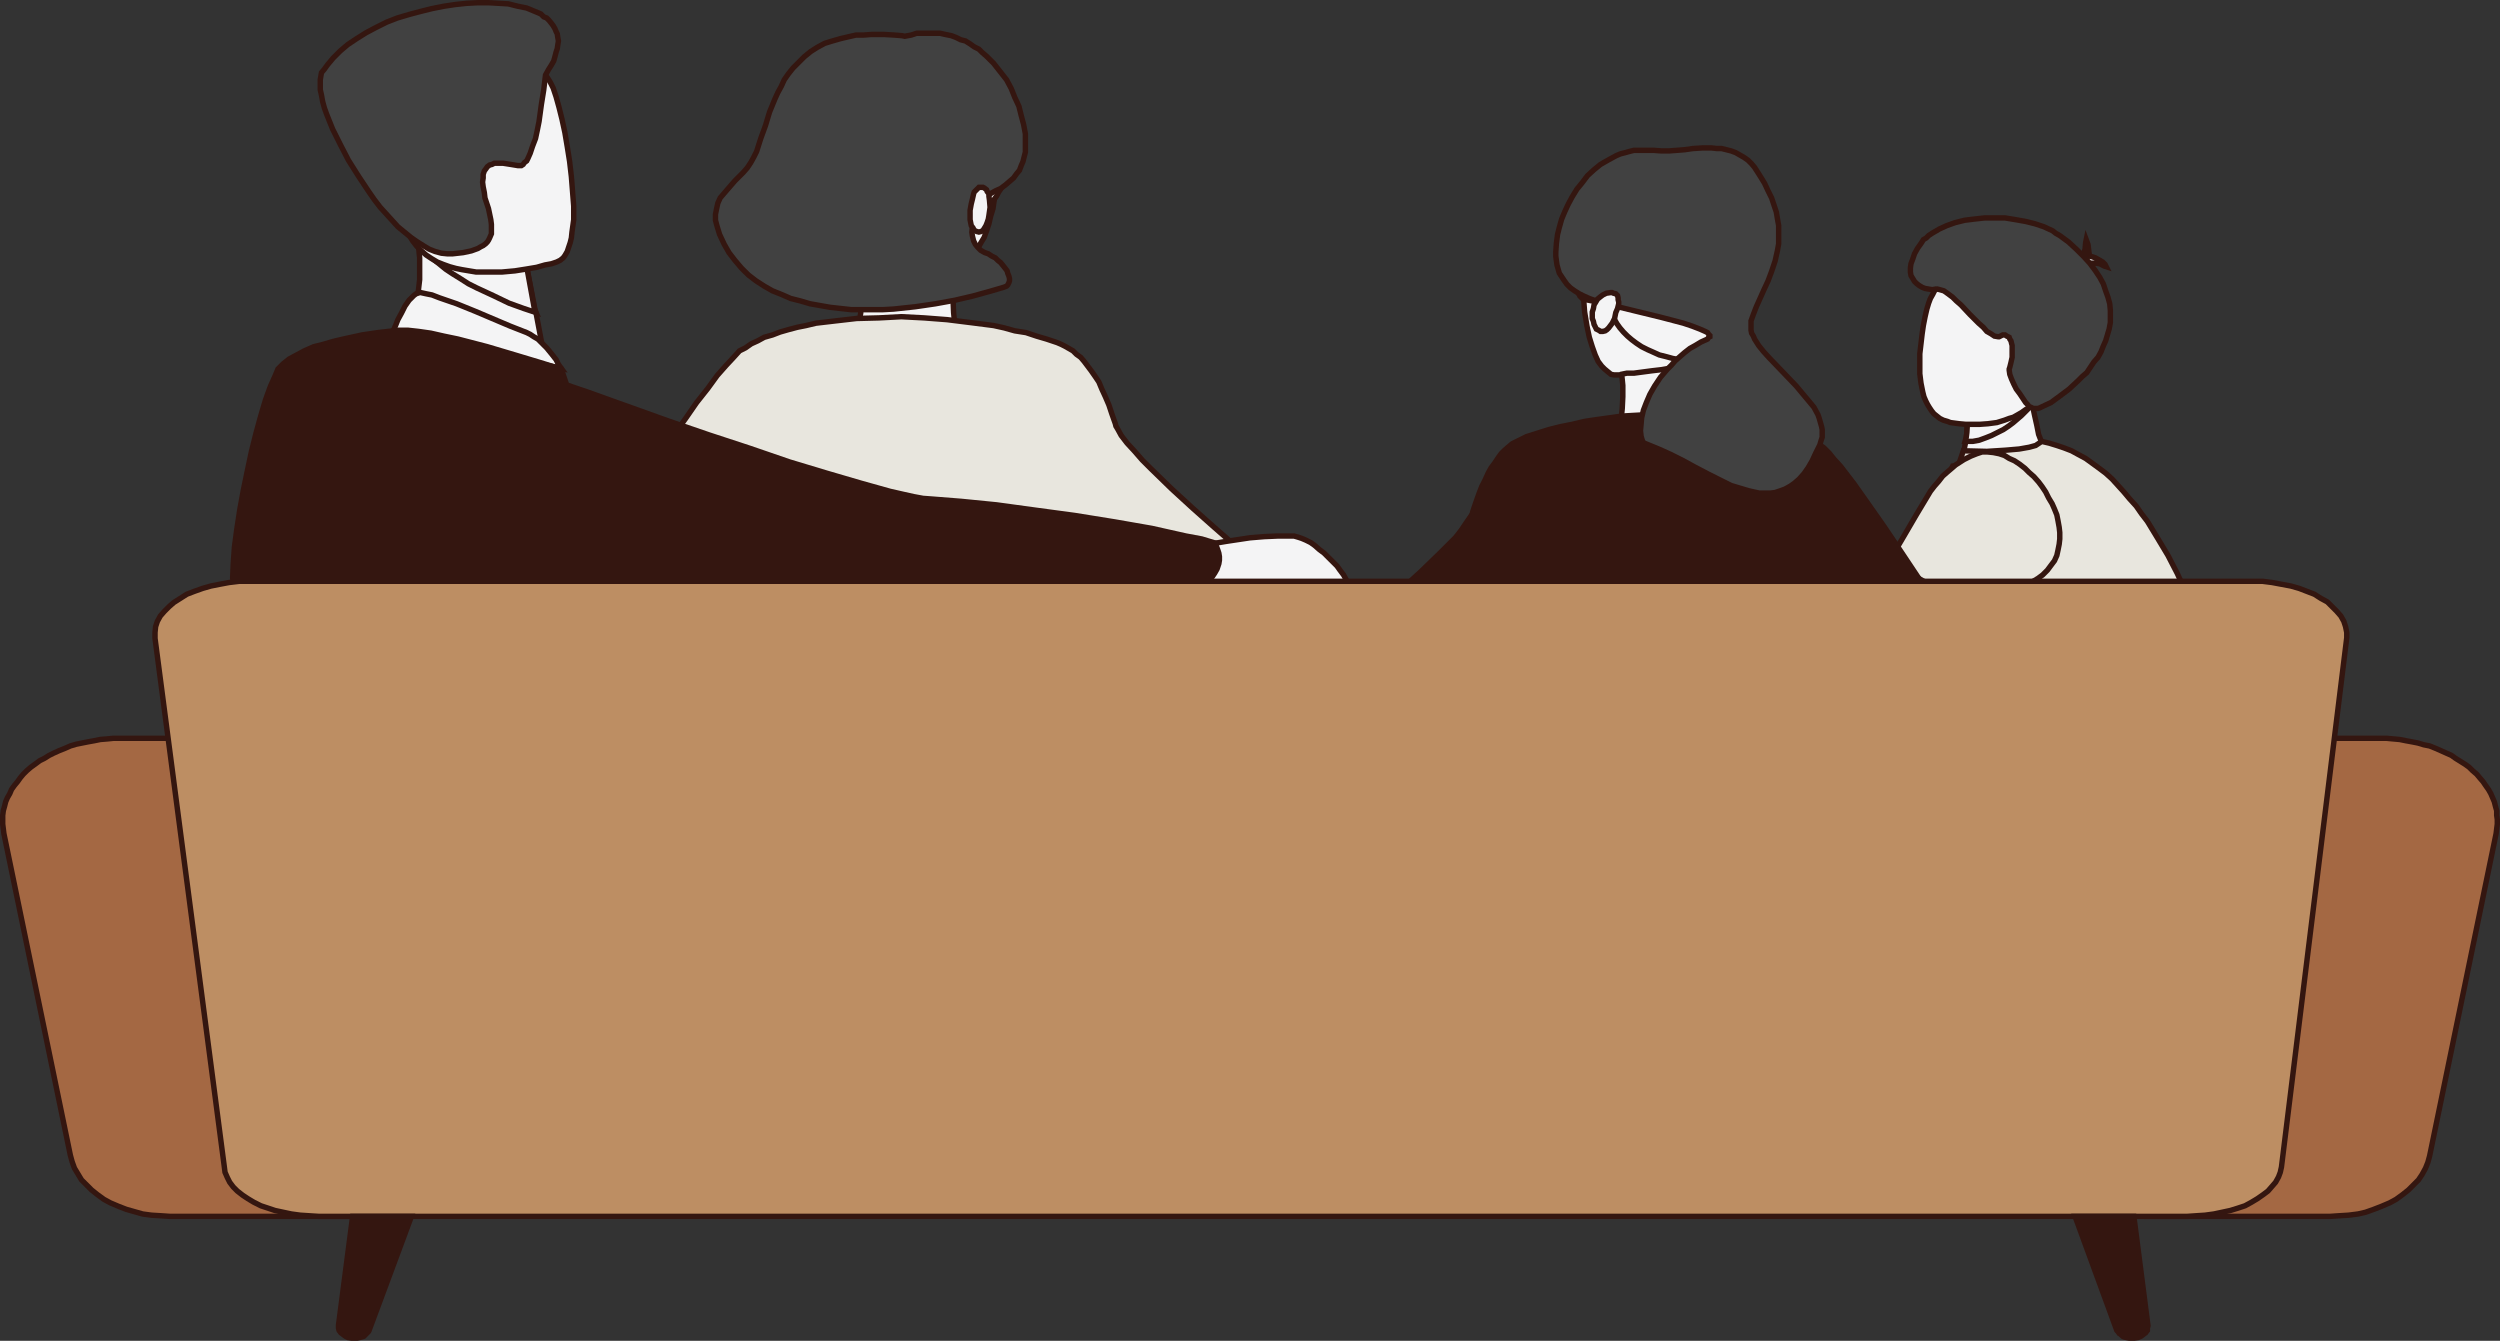 <svg id="圖層_1" data-name="圖層 1" xmlns="http://www.w3.org/2000/svg" viewBox="0 0 919.4 493.09">
  <rect x="0" y="0" width="919.4" height="493.09" fill="#333333" stroke="none"/>
  <defs>
    <style>
      .cls-1 {
        fill: #f4f4f5;
      }

      .cls-1, .cls-3, .cls-4, .cls-5, .cls-6, .cls-7 {
        fill-rule: evenodd;
      }

      .cls-2 {
        fill: none;
        stroke: #341610;
        stroke-linecap: square;
        stroke-miterlimit: 10;
        stroke-width: 2px;
      }

      .cls-3 {
        fill: #414141;
      }

      .cls-4 {
        fill: #e8e6de;
      }

      .cls-5 {
        fill: #341610;
      }

      .cls-6 {
        fill: #a46843;
      }

      .cls-7 {
        fill: #bd8e63;
      }
    </style>
  </defs>
  <title>family_sofa</title>
  <g>
    <polygon class="cls-1" points="722.68 290.99 722.68 290.99 722.68 291.42 722.46 292.07 722.03 293.58 720.95 295.31 719.44 297.47 717.92 299.85 715.98 302.01 711 307.64 705.38 313.47 699.11 319.31 692.84 325.37 686.56 330.99 686.56 330.99 674.88 341.37 674.88 341.37 673.59 342.88 672.51 344.4 671.64 346.13 670.99 347.64 670.56 349.59 670.56 351.32 670.78 353.26 670.99 355.21 670.99 355.21 671.64 357.16 671.86 358.67 671.86 360.62 671.86 362.35 671.86 362.35 670.99 364.29 670.56 365.37 669.91 366.24 669.48 366.89 668.61 367.54 667.75 367.75 666.67 367.75 650.88 367.75 631.42 367.75 631.42 367.75 630.12 367.75 629.25 367.1 628.39 366.45 627.74 365.81 627.31 364.72 627.31 363.43 627.52 362.56 628.17 361.48 628.17 361.48 629.04 360.4 630.12 359.1 631.2 358.02 632.5 357.16 634.01 356.51 635.31 356.07 636.82 355.21 638.55 354.99 638.55 354.99 639.85 354.56 641.15 353.91 642.23 353.26 643.53 352.4 643.53 352.4 645.69 350.88 648.07 348.51 650.01 346.34 651.96 343.75 654.12 341.37 655.85 339.21 657.15 337.05 658.23 335.1 658.23 335.1 659.96 331.64 661.69 328.18 664.72 321.04 664.72 321.04 666.88 315.42 669.05 309.8 673.15 298.34 677.26 286.88 679.21 281.25 681.16 276.06 683.54 270.87 685.91 265.9 688.08 261.14 690.89 256.82 693.7 252.71 695.21 250.98 696.73 249.25 698.24 247.52 699.97 246.01 701.92 244.49 703.65 243.41 703.65 243.41 704.08 242.98 704.73 243.19 705.16 243.41 705.81 243.84 707.33 245.57 708.62 247.95 710.14 250.98 711.65 254.44 713.16 258.12 714.68 262.22 717.71 270.87 720.09 278.88 721.82 286.01 722.46 288.61 722.68 290.99 722.68 290.99 722.68 290.99"/>
    <polygon class="cls-2" points="722.68 290.99 722.68 290.99 722.68 291.42 722.46 292.07 722.03 293.58 720.95 295.31 719.44 297.47 717.92 299.85 715.98 302.01 711 307.64 705.38 313.47 699.11 319.31 692.84 325.37 686.56 330.99 686.56 330.99 674.88 341.37 674.88 341.37 673.59 342.88 672.51 344.4 671.64 346.13 670.99 347.64 670.56 349.59 670.56 351.32 670.78 353.26 670.99 355.21 670.99 355.21 671.64 357.16 671.86 358.67 671.86 360.62 671.86 362.35 671.86 362.35 670.99 364.29 670.56 365.37 669.91 366.24 669.48 366.89 668.61 367.54 667.75 367.75 666.67 367.75 650.88 367.75 631.42 367.75 631.42 367.75 630.12 367.75 629.25 367.1 628.39 366.45 627.74 365.81 627.31 364.72 627.31 363.43 627.52 362.56 628.17 361.48 628.17 361.48 629.04 360.4 630.12 359.1 631.2 358.02 632.5 357.16 634.01 356.51 635.31 356.07 636.82 355.21 638.55 354.99 638.55 354.99 639.85 354.56 641.15 353.91 642.23 353.26 643.53 352.4 643.53 352.4 645.69 350.88 648.07 348.51 650.01 346.34 651.96 343.75 654.12 341.37 655.85 339.21 657.15 337.05 658.23 335.1 658.23 335.1 659.96 331.64 661.69 328.18 664.72 321.04 664.72 321.04 666.88 315.42 669.05 309.8 673.15 298.34 677.26 286.88 679.21 281.25 681.16 276.06 683.54 270.87 685.91 265.9 688.08 261.14 690.89 256.82 693.7 252.71 695.21 250.98 696.73 249.25 698.24 247.52 699.97 246.01 701.92 244.49 703.65 243.41 703.65 243.41 704.08 242.98 704.73 243.19 705.16 243.41 705.81 243.84 707.33 245.57 708.62 247.95 710.14 250.98 711.65 254.44 713.16 258.12 714.68 262.22 717.71 270.87 720.09 278.88 721.82 286.01 722.46 288.61 722.68 290.99 722.68 290.99 722.68 290.99"/>
    <polygon class="cls-1" points="686.56 330.77 686.56 330.77 674.88 341.15 674.88 341.15 673.59 342.67 672.51 344.18 671.64 345.91 670.99 347.64 670.56 349.37 670.56 351.32 670.78 353.26 670.99 355.21 670.99 355.21 671.64 357.16 671.86 358.67 671.86 360.62 671.86 362.35 671.86 362.35 670.99 364.29 670.56 365.37 669.91 366.24 669.48 366.89 668.61 367.54 667.75 367.75 666.67 367.75 650.88 367.75 631.42 367.75 631.42 367.75 630.12 367.75 629.25 367.1 628.39 366.45 627.74 365.59 627.31 364.72 627.31 363.43 627.52 362.35 628.17 361.48 628.17 361.48 629.04 360.4 630.12 359.1 631.2 358.02 632.5 357.16 634.01 356.51 635.31 355.86 636.82 355.21 638.55 354.78 638.55 354.78 639.85 354.56 641.15 353.91 642.23 353.26 643.53 352.4 643.53 352.4 645.69 350.67 648.07 348.51 650.01 346.34 651.96 343.75 654.12 341.37 655.85 338.99 657.15 336.83 658.23 334.88 658.23 334.88 659.96 331.42 661.69 327.96 664.72 320.83 664.72 320.83 666.88 321.26 669.48 321.91 672.29 322.77 675.1 323.64 678.13 325.15 681.16 326.67 683.97 328.61 685.27 329.69 686.56 330.77 686.56 330.77 686.56 330.77"/>
    <polygon class="cls-2" points="686.56 330.77 686.56 330.77 674.88 341.15 674.88 341.15 673.59 342.67 672.51 344.18 671.64 345.91 670.99 347.64 670.56 349.37 670.56 351.32 670.78 353.26 670.99 355.21 670.99 355.21 671.64 357.16 671.86 358.67 671.86 360.62 671.86 362.35 671.86 362.35 670.99 364.29 670.56 365.37 669.91 366.24 669.48 366.89 668.61 367.54 667.75 367.75 666.67 367.75 650.88 367.75 631.42 367.75 631.42 367.75 630.12 367.75 629.25 367.1 628.39 366.45 627.74 365.59 627.31 364.72 627.31 363.43 627.52 362.35 628.17 361.48 628.17 361.48 629.04 360.4 630.12 359.1 631.2 358.02 632.5 357.16 634.01 356.51 635.31 355.86 636.82 355.21 638.55 354.78 638.55 354.78 639.85 354.56 641.15 353.91 642.23 353.26 643.53 352.4 643.53 352.4 645.69 350.67 648.07 348.51 650.01 346.34 651.96 343.75 654.12 341.37 655.85 338.99 657.15 336.83 658.23 334.88 658.23 334.88 659.96 331.42 661.69 327.96 664.72 320.83 664.72 320.83 666.88 321.26 669.48 321.91 672.29 322.77 675.1 323.64 678.13 325.15 681.16 326.67 683.97 328.61 685.27 329.69 686.56 330.77 686.56 330.77 686.56 330.77"/>
    <polygon class="cls-1" points="651.1 367.75 631.42 367.75 631.42 367.75 630.12 367.75 629.25 367.1 628.39 366.45 627.74 365.59 627.31 364.72 627.31 363.43 627.52 362.35 628.17 361.48 628.17 361.48 629.04 360.18 630.12 358.89 631.2 358.02 632.71 357.16 634.01 356.29 635.52 355.86 637.04 354.99 638.55 354.78 638.55 354.78 639.85 354.35 641.36 353.7 642.45 353.05 643.74 352.18 643.74 352.18 646.12 355.21 647.2 356.94 648.5 358.89 649.37 361.05 650.23 363.21 650.88 365.37 651.1 367.75 651.1 367.75 651.1 367.75"/>
    <polygon class="cls-2" points="651.1 367.75 631.42 367.75 631.42 367.75 630.12 367.75 629.25 367.1 628.39 366.45 627.74 365.59 627.31 364.72 627.31 363.43 627.52 362.35 628.17 361.48 628.17 361.48 629.04 360.18 630.12 358.89 631.2 358.02 632.71 357.16 634.01 356.29 635.52 355.86 637.04 354.99 638.55 354.78 638.55 354.78 639.85 354.35 641.36 353.7 642.45 353.05 643.74 352.18 643.74 352.18 646.12 355.21 647.2 356.94 648.5 358.89 649.37 361.05 650.23 363.21 650.88 365.37 651.1 367.75 651.1 367.75 651.1 367.75"/>
    <polygon class="cls-1" points="767.23 98.53 767.23 98.53 767.45 97.44 768.1 95.07 768.31 93.34 768.1 91.61 767.88 89.88 767.23 88.15 767.23 88.15 767.01 89.23 766.8 91.61 766.37 93.12 765.93 94.42 765.28 95.72 764.42 96.8 764.42 96.8 763.99 97.66 763.77 97.88 763.99 98.09 764.2 98.53 765.07 98.74 766.37 98.74 767.23 98.53 767.23 98.53 767.23 98.53"/>
    <polygon class="cls-2" points="767.23 98.53 767.23 98.53 767.45 97.44 768.1 95.07 768.31 93.34 768.1 91.61 767.88 89.88 767.23 88.15 767.23 88.15 767.01 89.23 766.8 91.61 766.37 93.12 765.93 94.42 765.28 95.72 764.42 96.8 764.42 96.8 763.99 97.66 763.77 97.88 763.99 98.09 764.2 98.53 765.07 98.74 766.37 98.74 767.23 98.53 767.23 98.53 767.23 98.53"/>
    <polygon class="cls-1" points="766.37 94.2 766.37 94.2 767.23 94.2 768.31 94.2 769.39 94.42 770.69 94.85 772.21 95.72 773.29 96.36 774.15 97.23 774.58 98.09 774.58 98.09 773.93 97.88 773.07 97.44 772.21 97.01 770.91 96.8 769.39 96.8 768.31 97.44 767.45 97.88 766.8 98.31 766.37 94.2 766.37 94.2"/>
    <polygon class="cls-2" points="766.37 94.2 766.37 94.2 767.23 94.2 768.31 94.2 769.39 94.42 770.69 94.85 772.21 95.72 773.29 96.36 774.15 97.23 774.58 98.09 774.58 98.09 773.93 97.88 773.07 97.44 772.21 97.01 770.91 96.8 769.39 96.8 768.31 97.44 767.45 97.88 766.8 98.31 766.37 94.2 766.37 94.2"/>
    <polygon class="cls-1" points="825.62 315.64 825.62 315.64 825.62 317.8 824.97 320.39 824.11 323.85 823.03 327.53 822.38 329.69 821.51 332.07 820.22 334.23 819.13 336.83 817.62 339.21 816.11 341.59 814.16 343.96 812.21 346.56 809.84 348.94 807.46 351.1 804.64 353.48 801.62 355.64 798.37 357.8 794.91 359.53 791.02 361.26 786.7 362.99 782.37 364.29 777.39 365.37 772.42 366.45 767.01 367.1 760.96 367.54 754.9 367.75 754.9 367.75 752.52 367.54 750.15 367.54 747.77 366.89 745.6 366.24 743.44 365.59 741.06 364.51 738.9 363.64 736.74 362.35 734.58 361.05 732.63 359.53 730.47 357.8 728.3 356.29 724.41 352.4 720.3 348.29 716.63 343.53 712.73 338.77 709.27 333.58 705.81 328.18 702.57 322.77 699.32 317.15 696.3 311.31 693.27 305.47 690.67 299.63 687.86 293.8 683.32 282.55 679.21 272.17 675.75 262.66 673.15 254.66 670.99 248.6 669.48 243.19 669.48 243.19 671.42 242.11 675.97 239.52 678.35 238.22 680.94 237.14 682.89 236.49 683.75 236.28 684.4 236.49 684.4 236.49 687 237.14 690.02 238.22 693.48 239.74 697.38 241.47 706.24 246.01 716.63 251.41 727.87 257.25 739.55 263.95 751.88 271.09 763.99 278.23 787.34 292.07 807.02 304.18 825.62 315.64 825.62 315.64 825.62 315.64"/>
    <polygon class="cls-2" points="825.62 315.64 825.62 315.64 825.62 317.8 824.97 320.39 824.11 323.85 823.03 327.53 822.38 329.69 821.51 332.07 820.22 334.23 819.13 336.83 817.62 339.21 816.11 341.59 814.16 343.96 812.21 346.56 809.84 348.94 807.46 351.1 804.64 353.48 801.62 355.64 798.37 357.8 794.91 359.53 791.02 361.26 786.7 362.99 782.37 364.29 777.39 365.37 772.42 366.45 767.01 367.1 760.96 367.54 754.9 367.75 754.9 367.75 752.52 367.54 750.15 367.54 747.77 366.89 745.6 366.24 743.44 365.59 741.06 364.51 738.9 363.64 736.74 362.35 734.58 361.05 732.63 359.53 730.47 357.8 728.3 356.29 724.41 352.4 720.3 348.29 716.63 343.53 712.73 338.77 709.27 333.58 705.81 328.18 702.57 322.77 699.32 317.15 696.3 311.31 693.27 305.47 690.67 299.63 687.86 293.8 683.32 282.55 679.21 272.17 675.75 262.66 673.15 254.66 670.99 248.6 669.48 243.19 669.48 243.19 671.42 242.11 675.97 239.52 678.35 238.22 680.94 237.14 682.89 236.49 683.75 236.28 684.4 236.49 684.4 236.49 687 237.14 690.02 238.22 693.48 239.74 697.38 241.47 706.24 246.01 716.63 251.41 727.87 257.25 739.55 263.95 751.88 271.09 763.99 278.23 787.34 292.07 807.02 304.18 825.62 315.64 825.62 315.64 825.62 315.64"/>
    <polygon class="cls-1" points="720.09 176.16 746.9 188.48 752.96 167.51 752.96 167.51 752.31 166.21 750.79 162.53 749.71 159.72 749.07 156.48 748.2 152.59 747.33 148.48 747.33 148.48 746.9 144.59 746.69 140.26 746.47 135.72 746.69 131.18 722.46 143.72 722.46 143.72 722.68 145.24 723.33 149.34 723.33 149.34 723.54 152.37 723.54 155.62 723.33 159.07 723.11 160.81 722.9 162.53 722.9 162.53 721.6 168.81 720.09 176.16 720.09 176.16 720.09 176.16"/>
    <polygon class="cls-2" points="720.09 176.16 746.9 188.48 752.96 167.51 752.96 167.51 752.31 166.21 750.79 162.53 749.71 159.72 749.07 156.48 748.2 152.59 747.33 148.48 747.33 148.48 746.9 144.59 746.69 140.26 746.47 135.72 746.69 131.18 722.46 143.72 722.46 143.72 722.68 145.24 723.33 149.34 723.33 149.34 723.54 152.37 723.54 155.62 723.33 159.07 723.11 160.81 722.9 162.53 722.9 162.53 721.6 168.81 720.09 176.16 720.09 176.16 720.09 176.16"/>
    <polygon class="cls-1" points="722.68 162.32 722.68 162.32 725.49 162.32 727.87 161.89 730.25 161.02 732.41 160.16 734.58 159.07 736.74 157.99 738.68 156.7 740.41 155.4 743.44 152.8 745.6 150.64 747.33 148.69 723.33 149.56 723.33 149.56 723.33 152.37 723.54 155.62 723.33 159.07 723.11 160.81 722.68 162.32 722.68 162.32 722.68 162.32"/>
    <polygon class="cls-2" points="722.68 162.32 722.68 162.32 725.49 162.32 727.87 161.89 730.25 161.02 732.41 160.16 734.58 159.07 736.74 157.99 738.68 156.7 740.41 155.4 743.44 152.8 745.6 150.64 747.33 148.69 723.33 149.56 723.33 149.56 723.33 152.37 723.54 155.62 723.33 159.07 723.11 160.81 722.68 162.32 722.68 162.32 722.68 162.32"/>
    <polygon class="cls-1" points="716.19 154.97 716.19 154.97 717.27 155.4 720.52 155.83 722.9 156.05 725.27 156.05 728.09 156.05 731.11 155.83 734.36 155.4 737.17 154.53 738.9 153.88 740.41 153.45 741.93 152.59 743.44 151.72 744.96 150.64 746.47 149.78 747.77 148.26 749.07 146.97 750.15 145.45 751.44 143.94 752.52 141.99 753.39 140.05 753.39 140.05 754.25 137.67 755.12 135.72 756.42 131.4 757.07 127.29 757.5 123.18 757.5 119.72 757.07 116.26 756.42 113.02 755.55 109.99 754.47 107.39 753.17 105.01 751.66 102.85 749.93 101.12 748.2 99.61 746.47 98.53 744.74 97.66 743.01 97.23 743.01 97.23 739.55 96.8 736.3 96.8 733.28 96.8 730.25 97.23 727.65 97.66 725.06 98.09 722.9 98.96 720.52 99.61 718.57 100.69 717.06 101.99 715.33 103.07 713.81 104.36 712.73 105.66 711.43 106.96 710.78 108.26 709.92 109.77 709.92 109.77 709.27 111.5 708.62 113.66 707.97 116.47 707.33 119.72 706.89 122.75 706.46 126.42 706.03 130.1 706.03 133.78 706.03 137.45 706.46 140.91 707.11 144.15 707.54 145.88 708.19 147.4 708.84 148.69 709.49 149.78 710.35 151.07 711.22 152.16 712.3 153.02 713.38 153.88 714.68 154.53 716.19 154.97 716.19 154.97 716.19 154.97"/>
    <polygon class="cls-2" points="716.19 154.97 716.19 154.97 717.27 155.4 720.52 155.83 722.9 156.05 725.27 156.05 728.09 156.05 731.11 155.83 734.36 155.4 737.17 154.53 738.9 153.88 740.41 153.45 741.93 152.59 743.44 151.72 744.96 150.64 746.47 149.78 747.77 148.26 749.07 146.97 750.15 145.45 751.44 143.94 752.52 141.99 753.39 140.05 753.39 140.05 754.25 137.67 755.12 135.72 756.42 131.4 757.07 127.29 757.5 123.18 757.5 119.72 757.07 116.26 756.42 113.02 755.55 109.99 754.47 107.39 753.17 105.01 751.66 102.85 749.93 101.12 748.2 99.61 746.47 98.53 744.74 97.66 743.01 97.23 743.01 97.23 739.55 96.8 736.3 96.8 733.28 96.8 730.25 97.23 727.65 97.66 725.06 98.09 722.9 98.96 720.52 99.61 718.57 100.69 717.06 101.99 715.33 103.07 713.81 104.36 712.73 105.66 711.43 106.96 710.78 108.26 709.92 109.77 709.92 109.77 709.27 111.5 708.62 113.66 707.97 116.47 707.33 119.72 706.89 122.75 706.46 126.42 706.03 130.1 706.03 133.78 706.03 137.45 706.46 140.91 707.11 144.15 707.54 145.88 708.19 147.4 708.84 148.69 709.49 149.78 710.35 151.07 711.22 152.16 712.3 153.02 713.38 153.88 714.68 154.53 716.19 154.97 716.19 154.97 716.19 154.97"/>
    <polygon class="cls-1" points="789.07 367.75 789.07 367.75 740.63 367.75 740.63 367.75 739.76 367.54 738.68 367.32 735.22 365.81 735.22 365.81 732.2 364.29 728.95 362.35 722.46 358.67 715.54 354.35 715.54 354.35 715.11 350.24 714.89 346.78 715.11 342.88 715.54 339.42 715.98 336.18 716.63 332.94 717.49 329.91 718.57 326.88 719.65 324.07 720.73 321.26 722.25 318.66 723.54 316.07 725.06 313.69 726.57 311.74 728.3 309.37 729.82 307.64 733.06 303.96 736.3 300.93 739.12 298.34 741.93 296.18 744.31 294.44 746.04 293.36 747.77 292.5 747.77 292.5 750.36 292.93 757.72 294.23 762.91 295.31 768.53 296.39 774.58 298.34 780.64 300.07 787.13 302.23 793.4 304.61 796.43 305.91 799.45 307.42 802.27 308.93 805.08 310.45 807.67 312.18 810.05 313.69 812.21 315.64 814.16 317.58 815.89 319.53 817.4 321.69 818.49 323.85 819.35 326.23 819.35 326.23 819.57 328.18 820 330.13 820 330.13 820 332.29 820 334.23 819.78 336.18 819.35 338.13 818.92 340.07 818.05 342.02 817.4 343.75 816.32 345.48 815.03 347.21 813.94 348.72 811.13 351.75 808.32 354.56 805.29 357.37 802.48 359.75 799.45 361.7 796.64 363.64 794.26 365.16 790.59 367.1 789.07 367.75 789.07 367.75 789.07 367.75"/>
    <polygon class="cls-2" points="789.07 367.75 789.07 367.75 740.63 367.75 740.63 367.75 739.76 367.54 738.68 367.32 735.22 365.81 735.22 365.81 732.2 364.29 728.95 362.35 722.46 358.67 715.54 354.35 715.54 354.35 715.11 350.24 714.89 346.78 715.11 342.88 715.54 339.42 715.98 336.18 716.63 332.94 717.49 329.91 718.57 326.88 719.65 324.07 720.73 321.26 722.25 318.66 723.54 316.07 725.06 313.69 726.57 311.74 728.3 309.37 729.82 307.64 733.06 303.96 736.3 300.93 739.12 298.34 741.93 296.18 744.31 294.44 746.04 293.36 747.77 292.5 747.77 292.5 750.36 292.93 757.72 294.23 762.91 295.31 768.53 296.39 774.58 298.34 780.64 300.07 787.13 302.23 793.4 304.61 796.43 305.91 799.45 307.42 802.27 308.93 805.08 310.45 807.67 312.18 810.05 313.69 812.21 315.64 814.16 317.58 815.89 319.53 817.4 321.69 818.49 323.85 819.35 326.23 819.35 326.23 819.57 328.18 820 330.13 820 330.13 820 332.29 820 334.23 819.78 336.18 819.35 338.13 818.92 340.07 818.05 342.02 817.4 343.75 816.32 345.48 815.03 347.21 813.94 348.72 811.13 351.75 808.32 354.56 805.29 357.37 802.48 359.75 799.45 361.7 796.64 363.64 794.26 365.16 790.59 367.1 789.07 367.75 789.07 367.75 789.07 367.75"/>
    <polygon class="cls-1" points="789.07 367.75 789.07 367.75 740.63 367.75 740.63 367.75 739.55 367.54 738.47 367.32 735.01 365.81 735.01 365.81 738.25 366.02 738.25 366.02 743.01 366.24 747.12 366.24 751.01 366.02 754.69 365.37 757.93 364.72 760.96 364.08 763.77 362.99 766.37 361.7 768.75 360.18 770.69 358.89 772.64 357.37 774.15 355.64 775.66 353.91 777.18 352.18 778.04 350.24 779.13 348.51 779.99 346.56 780.42 344.61 781.07 342.67 781.5 340.94 782.15 337.48 782.37 334.45 782.37 331.86 782.37 329.69 782.15 327.96 820 330.34 820 330.34 820 332.5 820 334.45 819.78 336.4 819.35 338.34 818.92 340.29 818.05 342.24 817.4 343.96 816.32 345.48 815.03 347.21 813.94 348.94 811.13 351.97 808.32 354.78 805.29 357.37 802.27 359.75 799.45 361.7 796.64 363.64 794.05 365.16 790.59 367.1 789.07 367.75 789.07 367.75 789.07 367.75"/>
    <polygon class="cls-2" points="789.07 367.75 789.07 367.75 740.63 367.75 740.63 367.75 739.55 367.54 738.47 367.32 735.01 365.81 735.01 365.81 738.25 366.02 738.25 366.02 743.01 366.24 747.12 366.24 751.01 366.02 754.69 365.37 757.93 364.72 760.96 364.08 763.77 362.99 766.37 361.7 768.75 360.18 770.69 358.89 772.64 357.37 774.15 355.64 775.66 353.91 777.18 352.18 778.04 350.24 779.13 348.51 779.99 346.56 780.42 344.61 781.07 342.67 781.5 340.94 782.15 337.48 782.37 334.45 782.37 331.86 782.37 329.69 782.15 327.96 820 330.34 820 330.34 820 332.5 820 334.45 819.78 336.4 819.35 338.34 818.92 340.29 818.05 342.24 817.4 343.96 816.32 345.48 815.03 347.21 813.94 348.94 811.13 351.97 808.32 354.78 805.29 357.37 802.27 359.75 799.45 361.7 796.64 363.64 794.05 365.16 790.59 367.1 789.07 367.75 789.07 367.75 789.07 367.75"/>
    <polygon class="cls-3" points="711.87 106.31 711.87 106.31 710.57 106.53 709.27 106.31 707.97 106.09 706.89 105.66 705.81 105.01 704.95 104.36 704.08 103.5 703.43 102.42 702.78 101.34 702.57 100.04 702.57 98.53 702.78 97.01 703.43 95.28 704.08 93.34 705.16 91.39 706.68 89.23 706.68 89.23 707.33 88.15 708.41 87.5 709.27 86.63 710.57 85.77 713.16 84.25 715.98 82.96 719 81.88 722.46 81.01 725.92 80.58 729.82 80.15 733.49 80.15 737.39 80.15 741.28 80.79 744.96 81.44 748.42 82.31 751.66 83.39 754.9 84.9 755.99 85.77 757.5 86.63 757.5 86.63 760.74 89.01 763.77 91.82 766.37 94.42 768.53 96.8 770.48 99.39 772.21 101.99 773.5 104.36 774.37 106.96 775.23 109.34 775.88 111.72 776.1 114.1 776.1 116.47 776.1 118.64 775.66 121.02 775.02 123.18 774.37 125.34 773.5 127.29 772.64 129.45 771.56 131.4 770.04 133.13 768.75 135.07 767.45 137.02 765.72 138.53 764.2 140.05 760.96 143.07 757.5 145.67 754.25 148.05 751.01 149.56 751.01 149.56 750.15 149.99 749.5 150.21 748.63 150.21 747.77 150.21 746.9 149.78 746.25 149.56 745.6 148.69 744.96 148.05 744.96 148.05 742.79 144.8 741.5 143.07 740.63 141.34 739.76 139.4 739.12 137.67 738.9 136.15 738.9 135.72 739.12 135.07 739.12 135.07 739.55 133.34 739.98 131.4 739.98 129.02 739.98 127.07 739.76 126.21 739.55 125.34 739.12 124.69 738.9 124.04 738.03 123.61 737.39 123.18 736.52 123.18 735.66 123.61 735.66 123.61 735.22 123.83 734.79 123.83 733.49 123.61 732.2 122.75 730.68 121.88 729.38 120.37 727.65 118.85 724.41 115.61 721.17 112.15 719.44 110.64 718.14 109.34 716.41 108.04 714.89 106.96 713.38 106.53 712.52 106.31 711.87 106.31 711.87 106.31 711.87 106.31"/>
    <polygon class="cls-2" points="711.87 106.31 711.87 106.31 710.57 106.53 709.27 106.31 707.97 106.09 706.89 105.66 705.81 105.01 704.95 104.36 704.08 103.5 703.43 102.42 702.78 101.34 702.57 100.04 702.57 98.53 702.78 97.01 703.43 95.28 704.08 93.34 705.16 91.39 706.68 89.23 706.68 89.23 707.33 88.15 708.41 87.5 709.27 86.63 710.57 85.77 713.16 84.25 715.98 82.96 719 81.88 722.46 81.01 725.92 80.58 729.82 80.15 733.49 80.15 737.39 80.15 741.28 80.79 744.96 81.44 748.42 82.31 751.66 83.39 754.9 84.9 755.99 85.77 757.5 86.63 757.5 86.63 760.74 89.01 763.77 91.82 766.37 94.42 768.53 96.8 770.48 99.39 772.21 101.99 773.5 104.36 774.37 106.96 775.23 109.34 775.88 111.72 776.1 114.1 776.1 116.47 776.1 118.64 775.66 121.02 775.02 123.18 774.37 125.34 773.5 127.29 772.64 129.45 771.56 131.4 770.04 133.13 768.75 135.07 767.45 137.02 765.72 138.53 764.2 140.05 760.96 143.07 757.5 145.67 754.25 148.05 751.01 149.56 751.01 149.56 750.15 149.99 749.5 150.21 748.63 150.21 747.77 150.21 746.9 149.78 746.25 149.56 745.6 148.69 744.96 148.05 744.96 148.05 742.79 144.8 741.5 143.07 740.63 141.34 739.76 139.4 739.12 137.67 738.9 136.15 738.9 135.72 739.12 135.07 739.12 135.07 739.55 133.34 739.98 131.4 739.98 129.02 739.98 127.07 739.76 126.21 739.55 125.34 739.12 124.69 738.9 124.04 738.03 123.61 737.39 123.18 736.52 123.18 735.66 123.61 735.66 123.61 735.22 123.83 734.79 123.83 733.49 123.61 732.2 122.75 730.68 121.88 729.38 120.37 727.65 118.85 724.41 115.61 721.17 112.15 719.44 110.64 718.14 109.34 716.41 108.04 714.89 106.96 713.38 106.53 712.52 106.31 711.87 106.31 711.87 106.31 711.87 106.31"/>
    <polygon class="cls-4" points="825.19 334.23 825.19 334.23 823.46 335.31 822.16 336.4 820.65 337.48 818.92 338.56 817.4 339.21 815.89 339.86 814.16 340.5 812.65 340.94 810.92 341.15 809.4 341.59 806.38 341.8 803.35 341.37 800.1 340.94 797.29 339.86 794.05 338.77 791.02 337.26 787.99 335.53 784.97 333.58 782.15 331.42 779.13 329.04 776.31 326.23 773.5 323.64 770.69 320.83 765.72 314.77 760.74 308.93 755.99 302.88 751.66 297.04 747.77 291.63 744.31 286.88 741.28 282.98 741.28 282.98 738.47 279.74 737.39 278.66 736.52 277.79 736.52 277.79 734.58 276.5 732.63 274.77 730.68 272.82 728.52 270.66 726.36 268.06 724.41 265.47 722.46 262.66 720.52 259.85 719 257.03 717.27 254.22 715.76 251.41 714.25 248.38 713.16 246.01 712.3 243.41 711.87 241.25 711.65 239.3 711.65 239.3 711.22 232.6 711.22 225.9 711.65 219.41 712.08 212.92 712.08 212.92 712.52 208.16 713.16 203.62 714.68 194.76 716.41 186.97 718.14 179.84 719.44 174 720.73 169.67 722.03 165.78 722.03 165.78 730.68 166 737.6 165.56 742.58 165.13 746.25 164.48 748.63 163.83 749.93 162.97 750.58 162.53 750.79 162.32 750.79 162.32 753.61 162.97 756.42 163.83 759.01 164.7 761.82 165.78 764.2 167.08 767.01 168.59 769.39 170.32 771.77 172.05 774.37 174 776.75 176.16 778.91 178.54 781.07 180.92 783.24 183.51 785.61 186.11 787.56 188.92 789.72 191.73 793.4 197.78 797.29 204.27 800.75 210.97 804 218.11 807.02 225.25 810.05 232.81 812.65 240.17 815.03 247.95 817.4 255.52 819.35 263.09 821.08 270.44 822.6 277.58 824.11 284.93 825.41 291.63 826.27 298.12 827.14 304.39 827.57 310.01 828 315.2 828 319.96 828 324.29 827.35 327.75 826.92 330.56 826.49 331.86 826.05 332.72 825.62 333.58 825.19 334.23 825.19 334.23 825.19 334.23"/>
    <polygon class="cls-2" points="825.19 334.23 825.19 334.23 823.46 335.31 822.16 336.4 820.65 337.48 818.92 338.56 817.4 339.21 815.89 339.86 814.16 340.5 812.65 340.94 810.92 341.15 809.4 341.59 806.38 341.8 803.35 341.37 800.1 340.94 797.29 339.86 794.05 338.77 791.02 337.26 787.99 335.53 784.97 333.58 782.15 331.42 779.13 329.04 776.31 326.23 773.5 323.64 770.69 320.83 765.72 314.77 760.74 308.93 755.99 302.88 751.66 297.04 747.77 291.63 744.31 286.88 741.28 282.98 741.28 282.98 738.47 279.74 737.39 278.66 736.52 277.79 736.52 277.79 734.58 276.5 732.63 274.77 730.68 272.82 728.52 270.66 726.36 268.06 724.41 265.47 722.46 262.66 720.52 259.85 719 257.03 717.27 254.22 715.76 251.41 714.25 248.38 713.16 246.01 712.3 243.41 711.87 241.25 711.65 239.3 711.65 239.3 711.22 232.6 711.22 225.9 711.65 219.41 712.08 212.92 712.08 212.92 712.52 208.16 713.16 203.62 714.68 194.76 716.41 186.97 718.14 179.84 719.44 174 720.73 169.67 722.03 165.78 722.03 165.78 730.68 166 737.6 165.56 742.58 165.13 746.25 164.48 748.63 163.83 749.93 162.97 750.58 162.53 750.79 162.32 750.79 162.32 753.61 162.97 756.42 163.83 759.01 164.7 761.82 165.78 764.2 167.08 767.01 168.59 769.39 170.32 771.77 172.05 774.37 174 776.75 176.16 778.91 178.54 781.07 180.92 783.24 183.51 785.61 186.11 787.56 188.92 789.72 191.73 793.4 197.78 797.29 204.27 800.75 210.97 804 218.11 807.02 225.25 810.05 232.81 812.65 240.17 815.03 247.95 817.4 255.52 819.35 263.09 821.08 270.44 822.6 277.58 824.11 284.93 825.41 291.63 826.27 298.12 827.14 304.39 827.57 310.01 828 315.2 828 319.96 828 324.29 827.35 327.75 826.92 330.56 826.49 331.86 826.05 332.72 825.62 333.58 825.19 334.23 825.19 334.23 825.19 334.23"/>
    <polygon class="cls-1" points="741.28 282.77 741.28 282.77 738.47 279.52 737.39 278.44 736.52 277.79 736.52 277.79 734.58 276.28 732.63 274.77 730.68 272.82 728.52 270.66 726.36 268.06 724.41 265.25 722.46 262.66 720.52 259.85 719 257.03 717.27 254.22 715.76 251.41 714.25 248.6 713.16 246.01 712.3 243.63 711.87 241.25 711.65 239.3 711.65 239.3 711.22 232.81 711.22 226.11 711.65 219.62 712.08 213.14 712.08 213.14 713.6 210.11 715.33 207.51 717.49 204.92 719.65 202.54 722.25 200.38 725.06 198.65 728.3 196.7 731.76 195.19 740.2 195.19 740.2 195.19 741.28 196.27 742.36 197.78 743.87 199.73 745.17 202.54 746.69 206 748.2 210.11 749.07 212.49 749.71 214.87 750.15 217.46 750.58 220.27 751.01 223.52 751.23 226.76 751.44 230.22 751.44 234.11 751.23 237.79 751.01 241.9 750.58 246.22 749.71 250.76 749.07 255.52 747.77 260.49 746.69 265.68 745.17 271.31 743.23 276.93 741.28 282.77 741.28 282.77 741.28 282.77"/>
    <polygon class="cls-2" points="741.28 282.77 741.28 282.77 738.47 279.52 737.39 278.44 736.52 277.79 736.52 277.79 734.58 276.28 732.63 274.77 730.68 272.82 728.52 270.66 726.36 268.06 724.41 265.25 722.46 262.66 720.52 259.85 719 257.03 717.27 254.22 715.76 251.41 714.25 248.6 713.16 246.01 712.3 243.63 711.87 241.25 711.65 239.3 711.65 239.3 711.22 232.81 711.22 226.11 711.65 219.62 712.08 213.14 712.08 213.14 713.6 210.11 715.33 207.51 717.49 204.92 719.65 202.54 722.25 200.38 725.06 198.65 728.3 196.7 731.76 195.19 740.2 195.19 740.2 195.19 741.28 196.27 742.36 197.78 743.87 199.73 745.17 202.54 746.69 206 748.2 210.11 749.07 212.49 749.71 214.87 750.15 217.46 750.58 220.27 751.01 223.52 751.23 226.76 751.44 230.22 751.44 234.11 751.23 237.79 751.01 241.9 750.58 246.22 749.71 250.76 749.07 255.52 747.77 260.49 746.69 265.68 745.17 271.31 743.23 276.93 741.28 282.77 741.28 282.77 741.28 282.77"/>
    <polygon class="cls-1" points="688.51 290.99 688.51 290.99 688.51 291.42 688.51 292.07 687.64 293.58 687.64 293.58 687 295.09 685.7 296.82 684.4 298.77 682.67 300.93 678.78 305.26 674.02 310.45 668.83 315.42 663.42 320.83 652.39 330.99 652.39 330.99 640.72 341.37 640.72 341.37 639.42 342.88 638.12 344.4 637.25 346.13 636.61 347.64 636.39 349.59 636.39 351.32 636.39 353.26 637.04 355.21 637.04 355.21 637.47 357.16 637.9 358.67 637.9 360.62 637.47 362.35 637.47 362.35 636.82 364.29 636.39 365.37 635.74 366.24 635.09 366.89 634.44 367.54 633.58 367.75 632.5 367.75 597.03 367.75 597.03 367.75 595.95 367.75 594.87 367.1 594 366.45 593.57 365.81 593.14 364.72 593.14 363.43 593.14 362.56 593.57 361.48 593.57 361.48 594.65 360.4 595.73 359.1 597.03 358.02 598.11 357.16 599.63 356.51 600.92 356.07 602.65 355.21 604.38 354.99 604.38 354.99 605.68 354.35 607.19 353.91 608.27 353.05 609.79 351.97 611.3 350.88 612.6 349.59 615.63 346.78 618.01 343.53 620.39 340.5 622.33 337.48 623.85 335.1 623.85 335.1 625.79 331.64 627.31 328.18 630.55 321.04 630.55 321.04 633.79 312.82 636.82 304.39 642.66 287.52 642.66 287.52 644.82 281.69 646.99 276.06 649.37 270.66 651.75 265.47 651.75 265.47 653.48 262.01 655.42 258.76 657.37 255.52 659.53 252.71 661.91 249.68 664.29 247.52 666.67 245.14 669.48 243.41 669.48 243.41 669.48 243.19 669.48 243.19 669.91 242.98 670.34 243.19 670.99 243.41 671.21 243.63 672.29 244.71 673.37 246.22 674.45 248.38 675.75 250.55 678.35 256.17 678.35 256.17 680.72 263.09 683.32 270.23 683.32 270.23 685.27 276.71 686.78 282.55 688.08 287.52 688.51 290.99 688.51 290.99 688.51 290.99"/>
    <polygon class="cls-2" points="688.51 290.99 688.51 290.99 688.51 291.42 688.51 292.07 687.64 293.58 687.64 293.58 687 295.09 685.7 296.82 684.4 298.77 682.67 300.93 678.78 305.26 674.02 310.45 668.83 315.42 663.42 320.83 652.39 330.99 652.39 330.99 640.72 341.37 640.72 341.37 639.42 342.88 638.12 344.4 637.25 346.13 636.61 347.64 636.39 349.59 636.39 351.32 636.39 353.26 637.04 355.21 637.04 355.21 637.47 357.16 637.9 358.67 637.9 360.62 637.47 362.35 637.47 362.35 636.82 364.29 636.39 365.37 635.74 366.24 635.09 366.89 634.44 367.54 633.58 367.75 632.5 367.75 597.03 367.75 597.03 367.75 595.95 367.75 594.87 367.1 594 366.45 593.57 365.81 593.14 364.72 593.14 363.43 593.14 362.56 593.57 361.48 593.57 361.48 594.65 360.4 595.73 359.1 597.03 358.02 598.11 357.16 599.63 356.51 600.92 356.07 602.65 355.21 604.38 354.99 604.38 354.99 605.68 354.35 607.19 353.91 608.27 353.05 609.79 351.97 611.3 350.88 612.6 349.59 615.63 346.78 618.01 343.53 620.39 340.5 622.33 337.48 623.85 335.1 623.85 335.1 625.79 331.64 627.31 328.18 630.55 321.04 630.55 321.04 633.79 312.82 636.82 304.39 642.66 287.52 642.66 287.52 644.82 281.69 646.99 276.06 649.37 270.66 651.75 265.47 651.75 265.47 653.48 262.01 655.42 258.76 657.37 255.52 659.53 252.71 661.91 249.68 664.29 247.52 666.67 245.14 669.48 243.41 669.48 243.41 669.48 243.19 669.48 243.19 669.91 242.98 670.34 243.19 670.99 243.41 671.21 243.63 672.29 244.71 673.37 246.22 674.45 248.38 675.75 250.55 678.35 256.17 678.35 256.17 680.72 263.09 683.32 270.23 683.32 270.23 685.27 276.71 686.78 282.55 688.08 287.52 688.51 290.99 688.51 290.99 688.51 290.99"/>
    <polygon class="cls-1" points="652.39 330.77 652.39 330.77 640.72 341.15 640.72 341.15 639.2 342.67 638.12 344.18 637.25 345.91 636.61 347.64 636.17 349.37 636.17 351.32 636.39 353.26 636.82 355.21 636.82 355.21 637.47 357.16 637.69 358.67 637.69 360.62 637.47 362.35 637.47 362.35 636.82 364.29 636.17 365.37 635.74 366.24 635.09 366.89 634.23 367.54 633.36 367.75 632.5 367.75 597.03 367.75 597.03 367.75 595.95 367.75 594.87 367.1 594 366.45 593.57 365.59 593.14 364.72 593.14 363.43 593.14 362.35 593.57 361.48 593.57 361.48 594.65 360.4 595.73 359.1 597.03 358.02 598.11 357.16 599.63 356.51 600.92 355.86 602.65 355.21 604.38 354.78 604.38 354.78 605.68 354.35 606.98 353.91 608.27 353.05 609.79 351.97 611.09 350.88 612.6 349.37 615.63 346.56 618.01 343.53 620.39 340.29 622.33 337.26 623.85 334.88 623.85 334.88 625.79 331.42 627.31 327.96 630.33 320.83 630.33 320.83 632.71 321.26 635.31 321.91 637.9 322.77 640.93 323.64 643.96 325.15 646.77 326.67 649.58 328.61 651.1 329.69 652.39 330.77 652.39 330.77 652.39 330.77"/>
    <polygon class="cls-2" points="652.39 330.77 652.39 330.77 640.72 341.15 640.72 341.15 639.2 342.67 638.12 344.18 637.25 345.91 636.61 347.64 636.17 349.37 636.17 351.32 636.39 353.26 636.82 355.21 636.82 355.21 637.47 357.16 637.69 358.67 637.69 360.62 637.47 362.35 637.47 362.35 636.82 364.29 636.17 365.37 635.74 366.24 635.09 366.89 634.23 367.54 633.36 367.75 632.5 367.75 597.03 367.75 597.03 367.75 595.95 367.75 594.87 367.1 594 366.45 593.57 365.59 593.14 364.72 593.14 363.43 593.14 362.35 593.57 361.48 593.57 361.48 594.65 360.4 595.73 359.1 597.03 358.02 598.11 357.16 599.63 356.51 600.92 355.86 602.65 355.21 604.38 354.78 604.38 354.78 605.68 354.35 606.98 353.91 608.27 353.05 609.79 351.97 611.09 350.88 612.6 349.37 615.63 346.56 618.01 343.53 620.39 340.29 622.33 337.26 623.85 334.88 623.85 334.88 625.79 331.42 627.31 327.96 630.33 320.83 630.33 320.83 632.71 321.26 635.31 321.91 637.9 322.77 640.93 323.64 643.96 325.15 646.77 326.67 649.58 328.61 651.1 329.69 652.39 330.77 652.39 330.77 652.39 330.77"/>
    <polygon class="cls-1" points="708.62 247.09 708.62 247.09 706.68 249.25 704.3 251.63 701.27 254.87 697.81 258.33 693.48 262.22 688.73 266.33 683.32 270.23 683.32 270.23 679.43 273.04 679.43 273.04 675.32 275.85 670.99 278.23 666.67 280.61 661.91 282.77 657.15 284.5 654.77 285.36 652.39 286.01 650.01 286.44 647.42 286.88 645.04 287.09 642.66 287.31 642.66 287.31 644.82 281.69 646.99 275.85 649.15 270.66 651.53 265.47 651.53 265.47 662.77 261.36 674.02 257.47 674.02 257.47 678.35 256.17 678.35 256.17 689.81 252.49 699.32 249.68 708.62 247.09 708.62 247.09 708.62 247.09"/>
    <polygon class="cls-2" points="708.62 247.09 708.62 247.09 706.68 249.25 704.3 251.63 701.27 254.87 697.81 258.33 693.48 262.22 688.73 266.33 683.32 270.23 683.32 270.23 679.43 273.04 679.43 273.04 675.32 275.85 670.99 278.23 666.67 280.61 661.91 282.77 657.15 284.5 654.77 285.36 652.39 286.01 650.01 286.44 647.42 286.88 645.04 287.09 642.66 287.31 642.66 287.31 644.82 281.69 646.99 275.85 649.15 270.66 651.53 265.47 651.53 265.47 662.77 261.36 674.02 257.47 674.02 257.47 678.35 256.17 678.35 256.17 689.81 252.49 699.32 249.68 708.62 247.09 708.62 247.09 708.62 247.09"/>
    <polygon class="cls-1" points="718.14 171.4 718.14 171.4 713.38 181.78 708.41 192.81 702.13 205.35 698.67 212.06 695.21 218.11 691.75 224.16 688.51 229.79 685.05 234.54 683.54 236.92 682.24 238.65 680.72 240.17 679.21 241.47 677.91 242.55 676.83 243.19 676.83 243.19 674.24 244.28 671.64 245.79 668.61 247.95 665.59 250.11 659.1 255.09 652.83 260.49 647.2 265.68 642.45 269.79 638.12 274.12 643.74 283.2 643.74 283.2 649.8 280.82 663.42 275.42 671.21 272.17 678.78 268.71 685.05 265.9 689.59 263.52 689.59 263.52 691.54 262.22 694.35 260.06 697.81 256.82 701.7 253.36 705.81 249.47 710.14 245.14 714.68 240.38 719.22 235.63 723.54 230.65 727.87 225.9 731.33 221.14 734.58 216.38 737.17 212.27 738.25 210.32 739.12 208.38 739.76 206.65 740.2 205.13 740.2 203.84 740.2 202.54 740.2 202.54 739.76 200.16 739.55 197.57 739.55 192.16 739.33 189.35 739.33 186.54 739.12 183.73 738.47 181.13 737.6 178.54 737.17 177.24 736.52 176.38 735.66 175.29 735.01 174.43 733.93 173.56 732.63 172.91 731.55 172.27 730.03 171.83 728.74 171.19 727 171.19 724.84 170.97 722.9 170.97 720.52 171.19 718.14 171.4 718.14 171.4 718.14 171.4"/>
    <polygon class="cls-2" points="718.14 171.4 718.14 171.4 713.38 181.78 708.41 192.81 702.13 205.35 698.67 212.06 695.21 218.11 691.75 224.16 688.51 229.79 685.05 234.54 683.54 236.92 682.24 238.65 680.72 240.17 679.21 241.47 677.91 242.55 676.83 243.19 676.83 243.19 674.24 244.28 671.64 245.79 668.61 247.95 665.59 250.11 659.1 255.09 652.83 260.49 647.2 265.68 642.45 269.79 638.12 274.12 643.74 283.2 643.74 283.2 649.8 280.82 663.42 275.42 671.21 272.17 678.78 268.71 685.05 265.9 689.59 263.52 689.59 263.52 691.54 262.22 694.35 260.06 697.81 256.82 701.7 253.36 705.81 249.47 710.14 245.14 714.68 240.38 719.22 235.63 723.54 230.65 727.87 225.9 731.33 221.14 734.58 216.38 737.17 212.27 738.25 210.32 739.12 208.38 739.76 206.65 740.2 205.13 740.2 203.84 740.2 202.54 740.2 202.54 739.76 200.16 739.55 197.57 739.55 192.16 739.33 189.35 739.33 186.54 739.12 183.73 738.47 181.13 737.6 178.54 737.17 177.24 736.52 176.38 735.66 175.29 735.01 174.43 733.93 173.56 732.63 172.91 731.55 172.27 730.03 171.83 728.74 171.19 727 171.19 724.84 170.97 722.9 170.97 720.52 171.19 718.14 171.4 718.14 171.4 718.14 171.4"/>
    <polygon class="cls-4" points="728.95 166.21 728.95 166.21 727 166.86 724.84 167.72 722.25 169.02 719.22 170.97 717.71 172.27 716.19 173.56 714.46 175.08 712.95 177.02 711.43 178.75 709.92 180.7 709.92 180.7 704.73 189.35 700.19 197.13 695.86 204.49 695.86 204.49 696.73 205.35 698.67 207.73 700.19 209.03 702.13 210.54 704.51 212.06 707.11 213.57 710.14 215.08 713.38 216.38 717.27 217.25 719.22 217.68 721.38 217.89 723.54 218.11 725.92 218.33 728.3 218.33 730.68 218.11 733.49 217.89 736.09 217.25 738.9 216.81 741.93 215.95 741.93 215.95 744.74 215.3 747.33 214 749.5 212.7 751.23 211.41 752.96 209.68 754.25 207.95 755.55 206.22 756.42 204.27 756.85 202.32 757.28 200.16 757.5 198.22 757.5 195.84 757.28 193.89 756.85 191.51 756.42 189.35 755.55 187.19 754.69 185.24 753.39 183.08 752.31 180.92 751.01 178.97 749.71 177.24 747.98 175.29 746.25 173.78 744.74 172.27 742.79 170.75 740.85 169.46 738.9 168.59 737.17 167.51 735.22 166.86 733.06 166.43 730.9 166.21 728.95 166.21 728.95 166.21 728.95 166.21"/>
    <polygon class="cls-2" points="728.95 166.21 728.95 166.21 727 166.86 724.84 167.72 722.25 169.02 719.22 170.97 717.71 172.27 716.19 173.56 714.46 175.08 712.95 177.02 711.43 178.75 709.92 180.7 709.92 180.7 704.73 189.35 700.19 197.13 695.86 204.49 695.86 204.49 696.73 205.35 698.67 207.73 700.19 209.03 702.13 210.54 704.51 212.06 707.11 213.57 710.14 215.08 713.38 216.38 717.27 217.25 719.22 217.68 721.38 217.89 723.54 218.11 725.92 218.33 728.3 218.33 730.68 218.11 733.49 217.89 736.09 217.25 738.9 216.81 741.93 215.95 741.93 215.95 744.74 215.3 747.33 214 749.5 212.7 751.23 211.41 752.96 209.68 754.25 207.95 755.55 206.22 756.42 204.27 756.85 202.32 757.28 200.16 757.5 198.22 757.5 195.84 757.28 193.89 756.85 191.51 756.42 189.35 755.55 187.19 754.69 185.24 753.39 183.08 752.31 180.92 751.01 178.97 749.71 177.24 747.98 175.29 746.25 173.78 744.74 172.27 742.79 170.75 740.85 169.46 738.9 168.59 737.17 167.51 735.22 166.86 733.06 166.43 730.9 166.21 728.95 166.21 728.95 166.21 728.95 166.21"/>
    <polygon class="cls-1" points="638.12 273.9 638.12 273.9 637.69 274.55 636.61 276.28 635.09 279.09 634.44 280.61 634.01 282.77 633.36 284.71 633.15 286.88 632.93 289.25 633.36 291.63 633.79 294.23 634.66 296.82 635.96 299.42 636.82 300.5 637.69 301.8 645.69 279.52 638.12 273.9 638.12 273.9"/>
    <polygon class="cls-2" points="638.12 273.9 638.12 273.9 637.69 274.55 636.61 276.28 635.09 279.09 634.44 280.61 634.01 282.77 633.36 284.71 633.15 286.88 632.93 289.25 633.36 291.63 633.79 294.23 634.66 296.82 635.96 299.42 636.82 300.5 637.69 301.8 645.69 279.52 638.12 273.9 638.12 273.9"/>
    <polygon class="cls-1" points="628.82 135.72 628.82 135.72 628.39 138.75 628.17 141.99 628.17 146.1 628.39 150.64 628.39 152.8 628.82 155.18 629.25 157.34 629.9 159.72 630.77 161.67 631.85 163.62 594.87 163.62 594.87 163.62 595.3 161.02 596.16 154.53 596.6 150.21 596.81 145.88 596.81 141.78 596.6 139.61 596.38 137.67 596.38 137.67 596.38 136.8 596.6 135.94 596.81 135.29 597.46 134.64 598.11 134.21 598.98 133.78 599.84 133.56 600.71 133.13 603.3 132.91 605.9 132.69 608.92 132.69 612.17 132.91 618.22 133.78 623.41 134.42 628.82 135.72 628.82 135.72 628.82 135.72"/>
    <polygon class="cls-2" points="628.82 135.72 628.82 135.72 628.39 138.75 628.17 141.99 628.17 146.1 628.39 150.64 628.39 152.8 628.82 155.18 629.25 157.34 629.9 159.72 630.77 161.67 631.85 163.62 594.87 163.62 594.87 163.62 595.3 161.02 596.16 154.53 596.6 150.21 596.81 145.88 596.81 141.78 596.6 139.61 596.38 137.67 596.38 137.67 596.38 136.8 596.6 135.94 596.81 135.29 597.46 134.64 598.11 134.21 598.98 133.78 599.84 133.56 600.71 133.13 603.3 132.91 605.9 132.69 608.92 132.69 612.17 132.91 618.22 133.78 623.41 134.42 628.82 135.72 628.82 135.72 628.82 135.72"/>
    <polygon class="cls-1" points="596.16 137.67 596.16 137.67 595.73 137.88 595.08 137.88 594.22 137.88 593.57 137.88 592.49 137.67 591.41 136.8 590.11 135.72 589.03 134.64 587.73 132.91 586.65 130.53 585.57 127.5 584.49 124.04 583.62 119.94 582.76 114.75 582.32 108.91 582.32 108.91 581.89 104.15 581.89 100.04 581.89 96.36 581.89 92.9 582.32 90.09 582.97 87.5 583.4 86.2 584.05 85.34 584.49 84.25 585.13 83.39 586 82.74 586.87 81.88 587.73 81.23 588.6 80.58 591.19 79.5 593.78 78.85 597.25 77.98 600.92 77.55 605.03 77.33 609.79 77.12 609.79 77.12 614.55 77.12 618.66 77.33 622.33 77.55 625.79 77.98 628.6 78.63 630.98 79.5 633.15 80.36 635.09 81.44 636.61 82.52 637.69 83.82 638.55 85.12 639.42 86.63 640.07 88.15 640.28 89.66 640.72 91.39 640.72 93.12 640.72 93.12 640.5 97.44 640.28 101.55 639.85 105.45 639.2 108.69 638.34 111.93 637.47 114.96 636.39 117.56 635.09 120.15 634.01 122.31 632.5 124.26 630.98 126.21 629.25 127.72 627.74 129.23 626.01 130.53 624.28 131.61 622.33 132.48 620.39 133.56 618.66 134.21 614.76 135.29 611.09 135.94 607.41 136.37 600.92 137.23 598.33 137.23 596.16 137.67 596.16 137.67 596.16 137.67"/>
    <polygon class="cls-2" points="596.16 137.67 596.16 137.67 595.73 137.88 595.08 137.88 594.22 137.88 593.57 137.88 592.49 137.67 591.41 136.8 590.11 135.72 589.03 134.64 587.73 132.91 586.65 130.53 585.57 127.5 584.49 124.04 583.62 119.94 582.76 114.75 582.32 108.91 582.32 108.91 581.89 104.15 581.89 100.04 581.89 96.36 581.89 92.9 582.32 90.09 582.97 87.5 583.4 86.2 584.05 85.34 584.49 84.25 585.13 83.39 586 82.74 586.87 81.88 587.73 81.23 588.6 80.58 591.19 79.5 593.78 78.85 597.25 77.98 600.92 77.55 605.03 77.33 609.79 77.12 609.79 77.12 614.55 77.12 618.66 77.33 622.33 77.55 625.79 77.98 628.6 78.63 630.98 79.5 633.15 80.36 635.09 81.44 636.61 82.52 637.69 83.82 638.55 85.12 639.42 86.63 640.07 88.15 640.28 89.66 640.72 91.39 640.72 93.12 640.72 93.12 640.5 97.44 640.28 101.55 639.85 105.45 639.2 108.69 638.34 111.93 637.47 114.96 636.39 117.56 635.09 120.15 634.01 122.31 632.5 124.26 630.98 126.21 629.25 127.72 627.74 129.23 626.01 130.53 624.28 131.61 622.33 132.48 620.39 133.56 618.66 134.21 614.76 135.29 611.09 135.94 607.41 136.37 600.92 137.23 598.33 137.23 596.16 137.67 596.16 137.67 596.16 137.67"/>
    <polygon class="cls-1" points="619.3 62.41 619.3 62.41 623.41 63.71 625.58 64.58 627.52 65.66 629.69 66.52 631.85 67.82 633.79 69.12 635.52 70.63 637.47 72.14 638.99 73.88 640.5 75.82 641.8 77.77 642.88 79.71 643.53 82.09 643.96 84.47 644.17 86.85 644.17 86.85 644.17 91.61 643.96 96.15 643.53 100.69 643.09 104.58 642.45 108.04 641.8 111.28 641.36 112.37 640.93 113.66 640.28 114.31 639.63 115.18 639.63 115.18 639.2 115.83 638.55 116.69 637.69 119.07 636.82 122.1 636.17 123.61 635.52 125.13 634.66 126.42 633.79 127.94 632.71 129.02 631.2 130.31 629.47 131.4 627.52 132.04 625.36 132.48 622.76 132.69 622.76 132.69 620.17 132.48 617.58 132.26 615.2 131.83 612.82 131.18 610.22 130.53 607.84 129.45 605.9 128.59 603.73 127.5 601.79 126.21 600.06 124.91 598.54 123.61 597.03 122.1 595.73 120.58 594.65 119.07 593.78 117.56 593.35 116.26 593.35 116.26 592.92 114.75 592.27 113.88 591.41 113.02 590.54 112.37 589.68 111.72 588.38 111.5 586.43 110.85 584.27 110.42 582.97 110.2 581.89 109.77 581.03 108.91 580.59 108.04 579.94 106.96 579.3 105.66 579.3 105.66 578 99.82 577.57 97.23 577.35 94.85 577.13 92.47 576.92 90.09 577.13 88.15 577.57 85.98 578 84.25 578.65 82.31 579.51 80.36 580.59 78.63 581.67 76.9 583.19 75.17 584.92 73.66 586.65 71.93 586.65 71.93 590.33 69.12 594 66.95 596.16 65.66 598.11 64.58 600.06 63.71 602.22 63.06 604.38 62.41 606.54 61.98 608.49 61.55 610.65 61.33 612.82 61.33 614.98 61.55 617.14 61.98 619.3 62.41 619.3 62.41 619.3 62.41"/>
    <polygon class="cls-2" points="619.3 62.41 619.3 62.41 623.41 63.71 625.58 64.58 627.52 65.66 629.69 66.52 631.85 67.82 633.79 69.12 635.52 70.63 637.47 72.14 638.99 73.88 640.5 75.82 641.8 77.77 642.88 79.71 643.53 82.09 643.96 84.47 644.17 86.85 644.17 86.85 644.17 91.61 643.96 96.15 643.53 100.69 643.09 104.58 642.45 108.04 641.8 111.28 641.36 112.37 640.93 113.66 640.28 114.31 639.63 115.18 639.63 115.18 639.2 115.83 638.55 116.69 637.69 119.07 636.82 122.1 636.17 123.61 635.52 125.13 634.66 126.42 633.79 127.94 632.71 129.02 631.2 130.31 629.47 131.4 627.52 132.04 625.36 132.48 622.76 132.69 622.76 132.69 620.17 132.48 617.58 132.26 615.2 131.83 612.82 131.18 610.22 130.53 607.84 129.45 605.9 128.59 603.73 127.5 601.79 126.21 600.06 124.91 598.54 123.61 597.03 122.1 595.73 120.58 594.65 119.07 593.78 117.56 593.35 116.26 593.35 116.26 592.92 114.75 592.27 113.88 591.41 113.02 590.54 112.37 589.68 111.72 588.38 111.5 586.43 110.85 584.27 110.42 582.97 110.2 581.89 109.77 581.03 108.91 580.59 108.04 579.94 106.96 579.3 105.66 579.3 105.66 578 99.82 577.57 97.23 577.35 94.85 577.13 92.47 576.92 90.09 577.13 88.15 577.57 85.98 578 84.25 578.65 82.31 579.51 80.36 580.59 78.63 581.67 76.9 583.19 75.17 584.92 73.66 586.65 71.93 586.65 71.93 590.33 69.12 594 66.95 596.16 65.66 598.11 64.58 600.06 63.71 602.22 63.06 604.38 62.41 606.54 61.98 608.49 61.55 610.65 61.33 612.82 61.33 614.98 61.55 617.14 61.98 619.3 62.41 619.3 62.41 619.3 62.41"/>
    <polygon class="cls-1" points="640.93 110.85 640.93 110.85 641.36 110.42 641.8 110.2 642.45 109.77 643.31 109.77 643.96 109.99 644.82 110.42 645.26 111.28 645.26 111.28 645.26 111.93 645.26 112.8 645.04 113.88 644.82 114.75 643.53 117.12 642.01 119.29 640.5 121.02 639.63 121.88 638.77 122.31 638.12 122.53 637.25 122.53 636.61 122.31 636.17 121.88 636.17 121.88 635.74 121.02 635.52 120.37 635.52 119.5 635.74 118.64 635.96 117.77 636.17 116.69 637.25 115.18 638.55 113.45 639.63 111.93 640.93 110.85 640.93 110.85 640.93 110.85"/>
    <polygon class="cls-2" points="640.93 110.85 640.93 110.85 641.36 110.42 641.8 110.2 642.45 109.77 643.31 109.77 643.96 109.99 644.82 110.42 645.26 111.28 645.26 111.28 645.26 111.93 645.26 112.8 645.04 113.88 644.82 114.75 643.53 117.12 642.01 119.29 640.5 121.02 639.63 121.88 638.77 122.31 638.12 122.53 637.25 122.53 636.61 122.31 636.17 121.88 636.17 121.88 635.74 121.02 635.52 120.37 635.52 119.5 635.74 118.64 635.96 117.77 636.17 116.69 637.25 115.18 638.55 113.45 639.63 111.93 640.93 110.85 640.93 110.85 640.93 110.85"/>
    <polygon class="cls-5" points="709.7 218.76 709.7 309.37 490.63 303.96 490.63 303.96 489.98 303.96 489.33 303.53 487.81 302.88 485.87 301.58 483.92 300.07 481.76 298.34 479.38 295.96 475.06 291.2 470.73 286.44 468.78 284.06 467.27 281.69 465.76 279.52 464.89 277.58 464.24 275.85 464.03 275.2 464.03 274.77 475.7 256.38 475.7 256.38 477.87 253.36 480.68 249.9 483.49 246.44 486.73 242.98 492.36 237.14 496.03 233.68 496.03 233.68 508.14 223.52 515.07 217.03 522.42 210.32 529.34 203.62 532.37 200.59 535.39 197.57 537.56 194.76 539.29 192.16 540.8 190 541.45 188.92 541.66 188.05 541.66 188.05 542.75 184.81 543.83 181.78 544.91 178.97 546.21 176.38 547.29 174 548.37 172.05 549.67 170.32 550.97 168.37 552.05 166.86 553.34 165.56 554.86 164.26 556.15 163.18 557.45 162.53 558.75 161.89 560.05 161.24 561.35 160.59 561.35 160.59 565.46 159.29 569.56 157.99 573.89 156.91 578.21 156.05 582.76 154.97 587.08 154.32 591.84 153.67 596.38 153.02 596.38 153.02 603.95 152.59 603.95 152.59 610.22 152.16 616.28 151.94 622.55 152.16 628.39 152.16 628.39 152.16 635.09 153.02 641.15 153.67 646.99 154.75 652.61 156.05 657.58 157.56 659.96 158.43 661.91 159.29 664.07 160.37 666.02 161.24 667.75 162.32 669.26 163.62 669.26 163.62 670.78 164.7 672.72 166.64 674.45 168.81 676.83 171.4 681.81 177.89 687 185.24 692.62 193.24 698.46 201.89 709.7 218.76 709.7 218.76 709.7 218.76"/>
    <polygon class="cls-2" points="709.7 218.76 709.7 309.37 490.63 303.96 490.63 303.96 489.98 303.96 489.33 303.53 487.81 302.88 485.87 301.58 483.92 300.07 481.76 298.34 479.38 295.96 475.06 291.2 470.73 286.44 468.78 284.06 467.27 281.69 465.76 279.52 464.89 277.58 464.24 275.85 464.03 275.2 464.03 274.77 475.7 256.38 475.7 256.38 477.87 253.36 480.68 249.9 483.49 246.44 486.73 242.98 492.36 237.14 496.03 233.68 496.03 233.68 508.14 223.52 515.07 217.03 522.42 210.32 529.34 203.62 532.37 200.59 535.39 197.57 537.56 194.76 539.29 192.16 540.8 190 541.45 188.92 541.66 188.05 541.66 188.05 542.75 184.81 543.83 181.78 544.91 178.97 546.21 176.38 547.29 174 548.37 172.05 549.67 170.32 550.97 168.37 552.05 166.86 553.34 165.56 554.86 164.26 556.15 163.18 557.45 162.53 558.75 161.89 560.05 161.24 561.35 160.59 561.35 160.59 565.46 159.29 569.56 157.99 573.89 156.91 578.21 156.05 582.76 154.97 587.08 154.32 591.84 153.67 596.38 153.02 596.38 153.02 603.95 152.59 603.95 152.59 610.22 152.16 616.28 151.94 622.55 152.16 628.39 152.16 628.39 152.16 635.09 153.02 641.15 153.67 646.99 154.75 652.61 156.05 657.58 157.56 659.96 158.43 661.91 159.29 664.07 160.37 666.02 161.24 667.75 162.32 669.26 163.62 669.26 163.62 670.78 164.7 672.72 166.64 674.45 168.81 676.83 171.4 681.81 177.89 687 185.24 692.62 193.24 698.46 201.89 709.7 218.76 709.7 218.76 709.7 218.76"/>
    <polygon class="cls-3" points="608.06 55.28 608.06 55.28 610.87 55.49 613.9 55.49 616.71 55.28 619.52 55.06 619.52 55.06 622.55 54.63 626.01 54.41 629.47 54.41 631.42 54.63 633.15 54.63 634.88 55.06 636.61 55.49 638.34 56.14 639.85 57.01 641.36 57.87 642.88 58.95 644.17 60.25 645.26 61.55 645.26 61.55 647.2 64.58 648.93 67.39 650.23 70.2 651.53 72.79 652.39 75.39 653.26 77.98 653.69 80.58 654.12 82.96 654.12 85.34 654.12 87.71 654.12 89.66 653.69 92.04 653.26 93.98 652.83 95.93 651.53 99.82 650.23 103.28 648.72 106.53 645.91 112.8 644.82 115.61 643.96 117.99 643.96 119.29 643.96 120.37 643.96 121.45 644.17 122.53 644.17 122.53 644.82 123.61 645.26 124.69 646.77 127.07 648.5 129.23 650.66 131.61 655.64 136.8 660.61 141.99 662.77 144.59 664.94 147.18 667.1 149.78 668.61 152.59 669.05 153.88 669.48 155.4 669.91 156.91 670.13 157.99 670.13 159.51 670.13 160.81 669.7 162.1 669.26 163.62 669.26 163.62 667.75 166.64 666.45 169.46 664.94 172.05 663.42 174.21 661.69 176.16 659.96 177.67 658.45 178.75 656.5 179.84 654.77 180.48 652.83 181.13 651.1 181.35 648.93 181.35 646.99 181.35 645.04 180.92 643.09 180.48 640.93 179.84 638.77 179.19 636.61 178.54 632.28 176.38 627.96 174.21 623.41 171.83 619.09 169.46 614.33 167.08 610 165.13 605.25 163.18 605.25 163.18 605.03 163.18 604.38 162.75 604.17 162.32 603.95 161.89 603.52 160.37 603.3 158.43 603.52 156.05 603.73 153.67 604.38 150.86 605.46 148.05 606.76 145.02 608.49 141.99 610.65 138.75 613.25 135.72 614.76 134.21 616.06 132.69 617.79 131.18 619.52 129.67 621.47 128.15 623.41 127.07 625.58 125.77 627.96 124.69 627.96 124.69 628.39 124.04 628.82 123.83 628.82 123.39 628.39 122.96 627.96 122.31 627.09 121.88 625.14 121.02 622.33 119.94 619.09 118.85 610.87 116.69 594 112.58 586.87 110.64 584.49 109.77 582.54 108.91 582.54 108.91 580.81 108.04 579.08 106.96 577.57 105.88 576.27 104.58 575.19 103.07 574.32 101.77 573.46 100.47 573.02 98.96 572.59 97.44 572.38 95.93 572.16 94.2 572.16 92.69 572.38 89.44 572.81 86.2 572.81 86.2 573.46 83.61 574.32 80.58 575.4 77.98 576.7 75.17 578.21 72.36 579.94 69.55 581.89 67.17 583.84 64.58 586.22 62.41 588.6 60.47 591.62 58.74 594.43 57.22 595.95 56.58 597.68 56.14 599.19 55.71 600.92 55.28 602.65 55.28 604.38 55.28 606.33 55.28 608.06 55.28 608.06 55.28 608.06 55.28"/>
    <polygon class="cls-2" points="608.06 55.28 608.06 55.28 610.87 55.49 613.9 55.49 616.71 55.28 619.52 55.06 619.52 55.06 622.55 54.63 626.01 54.41 629.47 54.41 631.42 54.63 633.15 54.63 634.88 55.06 636.61 55.49 638.34 56.14 639.85 57.01 641.36 57.87 642.88 58.95 644.17 60.25 645.26 61.55 645.26 61.55 647.2 64.58 648.93 67.39 650.23 70.2 651.53 72.79 652.39 75.39 653.26 77.98 653.69 80.58 654.12 82.96 654.12 85.34 654.12 87.71 654.12 89.66 653.69 92.04 653.26 93.98 652.83 95.93 651.53 99.82 650.23 103.28 648.72 106.53 645.91 112.8 644.82 115.61 643.96 117.99 643.96 119.29 643.96 120.37 643.96 121.45 644.17 122.53 644.17 122.53 644.82 123.61 645.26 124.69 646.77 127.07 648.5 129.23 650.66 131.61 655.64 136.8 660.61 141.99 662.77 144.59 664.94 147.18 667.1 149.78 668.61 152.59 669.05 153.88 669.48 155.4 669.91 156.91 670.13 157.99 670.13 159.51 670.13 160.81 669.7 162.1 669.26 163.62 669.26 163.62 667.75 166.64 666.45 169.46 664.94 172.05 663.42 174.21 661.69 176.16 659.96 177.67 658.45 178.75 656.5 179.84 654.77 180.48 652.83 181.13 651.1 181.35 648.93 181.35 646.99 181.35 645.04 180.92 643.09 180.48 640.93 179.84 638.77 179.19 636.61 178.54 632.28 176.38 627.96 174.21 623.41 171.83 619.09 169.46 614.33 167.08 610 165.13 605.25 163.18 605.25 163.18 605.03 163.18 604.38 162.75 604.17 162.32 603.95 161.89 603.52 160.37 603.3 158.43 603.52 156.05 603.73 153.67 604.38 150.86 605.46 148.05 606.76 145.02 608.49 141.99 610.65 138.75 613.25 135.72 614.76 134.21 616.06 132.69 617.79 131.18 619.52 129.67 621.47 128.15 623.41 127.07 625.58 125.77 627.96 124.69 627.96 124.69 628.39 124.04 628.82 123.83 628.82 123.39 628.39 122.96 627.96 122.31 627.09 121.88 625.14 121.02 622.33 119.94 619.09 118.85 610.87 116.69 594 112.58 586.87 110.64 584.49 109.77 582.54 108.91 582.54 108.91 580.81 108.04 579.08 106.96 577.57 105.88 576.27 104.58 575.19 103.07 574.32 101.77 573.46 100.47 573.02 98.96 572.59 97.44 572.38 95.93 572.16 94.2 572.16 92.69 572.38 89.44 572.81 86.2 572.81 86.2 573.46 83.61 574.32 80.58 575.4 77.98 576.7 75.17 578.21 72.36 579.94 69.55 581.89 67.17 583.84 64.58 586.22 62.41 588.6 60.47 591.62 58.74 594.43 57.22 595.95 56.58 597.68 56.14 599.19 55.71 600.92 55.28 602.65 55.28 604.38 55.28 606.33 55.28 608.06 55.28 608.06 55.28 608.06 55.28"/>
    <polygon class="cls-1" points="595.3 111.72 595.3 111.72 595.3 111.07 595.08 110.2 595.08 109.56 594.87 108.69 594.22 108.04 593.35 107.83 592.92 107.61 592.27 107.61 592.27 107.61 590.76 107.83 589.46 108.47 588.6 109.12 587.51 109.99 586.87 111.07 586.22 112.15 586 113.45 585.57 114.75 585.57 115.83 585.57 117.12 586 118.2 586.22 119.29 586.65 120.15 587.08 121.02 587.95 121.45 588.6 121.88 588.6 121.88 589.46 121.88 590.33 121.67 590.97 121.23 591.62 120.58 592.27 119.72 592.92 118.85 593.78 117.12 594.22 114.96 594.87 113.45 595.3 111.72 595.3 111.72 595.3 111.72"/>
    <polygon class="cls-2" points="595.3 111.72 595.3 111.72 595.3 111.07 595.08 110.2 595.08 109.56 594.87 108.69 594.22 108.04 593.35 107.83 592.92 107.61 592.27 107.61 592.27 107.61 590.76 107.83 589.46 108.47 588.6 109.12 587.51 109.99 586.87 111.07 586.22 112.15 586 113.45 585.57 114.75 585.57 115.83 585.57 117.12 586 118.2 586.22 119.29 586.65 120.15 587.08 121.02 587.95 121.45 588.6 121.88 588.6 121.88 589.46 121.88 590.33 121.67 590.97 121.23 591.62 120.58 592.27 119.72 592.92 118.85 593.78 117.12 594.22 114.96 594.87 113.45 595.3 111.72 595.3 111.72 595.3 111.72"/>
    <polygon class="cls-1" points="316.1 98.96 316.1 98.96 316.32 102.2 316.75 105.88 316.75 110.2 316.53 115.18 316.1 117.56 315.67 120.15 315.24 122.75 314.59 125.13 313.72 127.29 312.64 129.23 352.65 129.23 352.65 129.23 352 126.42 351.57 123.18 351.13 119.29 350.7 114.96 350.49 110.2 350.49 105.45 350.7 103.28 350.92 101.12 350.92 101.12 350.92 100.26 350.7 99.39 350.27 98.53 349.84 98.09 349.19 97.23 348.11 96.8 347.24 96.58 346.16 96.15 343.57 95.72 340.54 95.72 337.29 95.72 334.05 96.15 330.59 96.36 327.35 96.58 321.51 97.66 316.1 98.96 316.1 98.96 316.1 98.96"/>
    <polygon class="cls-2" points="316.1 98.96 316.1 98.96 316.32 102.2 316.75 105.88 316.75 110.2 316.53 115.18 316.1 117.56 315.67 120.15 315.24 122.75 314.59 125.13 313.72 127.29 312.64 129.23 352.65 129.23 352.65 129.23 352 126.42 351.57 123.18 351.13 119.29 350.7 114.96 350.49 110.2 350.49 105.45 350.7 103.28 350.92 101.12 350.92 101.12 350.92 100.26 350.7 99.39 350.27 98.53 349.84 98.09 349.19 97.23 348.11 96.8 347.24 96.58 346.16 96.15 343.57 95.72 340.54 95.72 337.29 95.72 334.05 96.15 330.59 96.36 327.35 96.58 321.51 97.66 316.1 98.96 316.1 98.96 316.1 98.96"/>
    <polygon class="cls-1" points="333.62 108.26 333.62 108.26 334.7 108.26 336.21 108.04 338.16 107.39 340.32 106.74 342.92 105.88 345.73 104.58 348.76 102.85 351.57 100.69 353.08 99.61 354.38 98.09 355.68 96.8 356.97 95.07 358.49 93.34 359.57 91.39 360.65 89.44 361.95 87.28 362.81 84.9 363.68 82.31 364.33 79.5 365.19 76.69 365.63 73.66 365.84 70.2 365.84 70.2 366.27 65.22 366.27 60.68 366.27 56.79 366.27 53.12 365.63 49.87 365.19 47.06 364.54 45.76 364.11 44.68 363.46 43.82 362.81 42.73 361.95 41.87 361.08 41.01 360 40.36 358.92 39.71 357.62 39.06 356.32 38.41 353.51 37.55 349.84 37.11 345.94 36.46 341.19 36.25 336 36.03 336 36.03 331.24 36.03 326.7 36.03 322.59 36.25 319.13 37.11 316.1 37.55 313.5 38.41 311.13 39.49 309.18 40.57 307.45 41.87 306.15 43.17 304.85 44.47 304.42 46.2 303.56 47.92 303.34 49.66 302.91 51.17 302.91 53.12 302.91 53.12 302.91 57.87 303.12 62.2 303.56 66.52 303.77 70.42 304.42 74.09 304.85 77.55 305.5 80.36 306.15 83.39 307.02 85.98 307.88 88.58 308.75 90.74 309.61 92.9 310.69 94.85 311.77 96.36 312.86 97.88 313.94 99.17 315.24 100.69 316.53 101.55 317.61 102.64 318.91 103.5 321.51 105.01 323.88 105.88 326.48 106.74 328.86 107.39 333.62 108.26 333.62 108.26 333.62 108.26"/>
    <polygon class="cls-2" points="333.62 108.26 333.62 108.26 334.7 108.26 336.21 108.04 338.16 107.39 340.32 106.74 342.92 105.88 345.73 104.58 348.76 102.85 351.57 100.69 353.08 99.61 354.38 98.09 355.68 96.8 356.97 95.07 358.49 93.34 359.57 91.39 360.65 89.44 361.95 87.28 362.81 84.9 363.68 82.31 364.33 79.5 365.19 76.69 365.63 73.66 365.84 70.2 365.84 70.2 366.27 65.22 366.27 60.68 366.27 56.79 366.27 53.12 365.63 49.87 365.19 47.06 364.54 45.76 364.11 44.68 363.46 43.82 362.81 42.73 361.95 41.87 361.08 41.01 360 40.36 358.92 39.71 357.62 39.06 356.32 38.41 353.51 37.55 349.84 37.11 345.94 36.46 341.19 36.25 336 36.03 336 36.03 331.24 36.03 326.7 36.03 322.59 36.25 319.13 37.11 316.1 37.55 313.5 38.41 311.13 39.49 309.18 40.57 307.45 41.87 306.15 43.17 304.85 44.47 304.42 46.2 303.56 47.92 303.34 49.66 302.91 51.17 302.91 53.12 302.91 53.12 302.91 57.87 303.12 62.2 303.56 66.52 303.77 70.42 304.42 74.09 304.85 77.55 305.5 80.36 306.15 83.39 307.02 85.98 307.88 88.58 308.75 90.74 309.61 92.9 310.69 94.85 311.77 96.36 312.86 97.88 313.94 99.17 315.24 100.69 316.53 101.55 317.61 102.64 318.91 103.5 321.51 105.01 323.88 105.88 326.48 106.74 328.86 107.39 333.62 108.26 333.62 108.26 333.62 108.26"/>
    <polygon class="cls-1" points="326.05 20.03 326.05 20.03 323.88 20.68 321.51 21.33 319.56 22.41 317.18 23.27 315.02 24.57 312.64 25.87 310.48 27.38 308.53 28.9 306.58 30.63 304.85 32.36 303.34 34.3 302.04 36.46 300.75 38.63 300.1 41.22 299.45 43.82 299.23 46.41 299.23 46.41 299.23 51.38 299.45 56.36 300.1 61.12 300.53 65.44 300.96 69.12 302.04 72.58 302.26 73.88 302.91 74.96 303.56 76.04 303.99 76.69 303.99 76.69 304.85 77.55 305.5 78.85 307.88 82.31 310.26 86.42 311.77 88.58 313.5 90.74 315.24 92.9 317.18 95.07 319.34 97.23 321.51 98.96 323.88 100.47 325.4 100.91 326.48 101.34 327.78 101.99 329.29 102.2 330.59 102.42 332.1 102.42 332.1 102.42 334.7 102.42 337.29 101.99 339.67 101.77 341.83 101.12 343.78 100.47 345.73 99.61 347.24 98.96 348.76 97.88 350.27 96.58 351.57 95.5 352.65 94.2 353.73 92.9 354.6 91.39 355.46 89.88 355.89 88.36 356.32 86.63 356.32 86.63 356.97 85.34 357.62 84.04 358.27 82.52 358.92 81.23 360.87 78.85 362.81 76.69 364.76 74.52 366.49 72.14 367.14 70.85 368 69.55 368.65 68.04 369.08 66.52 369.08 66.52 370.38 60.25 371.03 57.44 371.25 54.84 371.46 52.25 371.46 49.66 371.46 47.49 371.03 45.33 370.6 43.17 369.95 41.44 368.87 39.27 367.79 37.55 366.49 35.6 364.76 33.87 363.25 31.92 361.08 30.41 361.08 30.41 357.19 27.38 355.24 25.87 353.08 24.57 351.13 23.27 348.76 22.41 346.81 21.54 344.43 20.68 342.27 20.03 340.11 19.6 337.73 19.16 335.35 18.95 332.97 18.95 330.59 18.95 328.43 19.6 326.05 20.03 326.05 20.03 326.05 20.03"/>
    <polygon class="cls-2" points="326.05 20.03 326.05 20.03 323.88 20.68 321.51 21.33 319.56 22.41 317.18 23.27 315.02 24.57 312.64 25.87 310.48 27.38 308.53 28.9 306.58 30.63 304.85 32.36 303.34 34.3 302.04 36.46 300.75 38.63 300.1 41.22 299.45 43.82 299.23 46.41 299.23 46.41 299.23 51.38 299.45 56.36 300.1 61.12 300.53 65.44 300.96 69.12 302.04 72.58 302.26 73.88 302.91 74.96 303.56 76.04 303.99 76.69 303.99 76.69 304.85 77.55 305.5 78.85 307.88 82.31 310.26 86.42 311.77 88.58 313.5 90.74 315.24 92.9 317.18 95.07 319.34 97.23 321.51 98.96 323.88 100.47 325.4 100.91 326.48 101.34 327.78 101.99 329.29 102.2 330.59 102.42 332.1 102.42 332.1 102.42 334.7 102.42 337.29 101.99 339.67 101.77 341.83 101.12 343.78 100.47 345.73 99.61 347.24 98.96 348.76 97.88 350.27 96.58 351.57 95.5 352.65 94.2 353.73 92.9 354.6 91.39 355.46 89.88 355.89 88.36 356.32 86.63 356.32 86.63 356.97 85.34 357.62 84.04 358.27 82.52 358.92 81.23 360.87 78.85 362.81 76.69 364.76 74.52 366.49 72.14 367.14 70.85 368 69.55 368.65 68.04 369.08 66.52 369.08 66.52 370.38 60.25 371.03 57.44 371.25 54.84 371.46 52.25 371.46 49.66 371.46 47.49 371.03 45.33 370.6 43.17 369.95 41.44 368.87 39.27 367.79 37.55 366.49 35.6 364.76 33.87 363.25 31.92 361.08 30.41 361.08 30.41 357.19 27.38 355.24 25.87 353.08 24.57 351.13 23.27 348.76 22.41 346.81 21.54 344.43 20.68 342.27 20.03 340.11 19.6 337.73 19.16 335.35 18.95 332.97 18.95 330.59 18.95 328.43 19.6 326.05 20.03 326.05 20.03 326.05 20.03"/>
    <polygon class="cls-1" points="302.91 72.14 302.91 72.14 302.48 71.71 301.61 71.28 301.18 71.06 300.31 71.06 299.45 71.28 299.01 71.28 298.8 71.71 298.58 72.14 298.15 72.79 298.15 72.79 298.15 73.66 298.15 74.52 298.58 75.39 298.8 76.69 300.1 79.06 301.61 81.44 302.48 82.31 303.34 83.17 304.2 84.04 305.07 84.69 305.94 84.9 306.8 84.9 307.23 84.69 307.88 84.25 307.88 84.25 308.31 83.39 308.53 82.52 308.53 81.44 308.31 80.79 307.88 79.5 307.67 78.63 306.37 76.69 305.29 74.96 303.99 73.44 302.91 72.14 302.91 72.14 302.91 72.14"/>
    <polygon class="cls-2" points="302.91 72.14 302.91 72.14 302.48 71.71 301.61 71.28 301.18 71.06 300.31 71.06 299.45 71.28 299.01 71.28 298.8 71.71 298.58 72.14 298.15 72.79 298.15 72.79 298.15 73.66 298.15 74.52 298.58 75.39 298.8 76.69 300.1 79.06 301.61 81.44 302.48 82.31 303.34 83.17 304.2 84.04 305.07 84.69 305.94 84.9 306.8 84.9 307.23 84.69 307.88 84.25 307.88 84.25 308.31 83.39 308.53 82.52 308.53 81.44 308.31 80.79 307.88 79.5 307.67 78.63 306.37 76.69 305.29 74.96 303.99 73.44 302.91 72.14 302.91 72.14 302.91 72.14"/>
    <polygon class="cls-4" points="271.98 129.02 271.98 129.02 274.14 127.94 276.31 126.42 278.69 125.34 281.06 124.04 284.09 123.18 286.9 122.1 289.93 121.23 293.18 120.37 296.42 119.72 300.1 118.85 307.45 117.99 315.02 117.12 323.24 116.91 331.45 116.47 339.89 116.91 348.32 117.56 356.97 118.64 365.41 119.72 369.3 120.58 373.19 121.67 377.3 122.31 381.2 123.61 384.87 124.69 388.76 125.99 388.76 125.99 390.28 126.64 391.58 127.29 393.09 128.15 394.6 129.02 395.9 130.31 397.42 131.4 398.71 132.91 400.01 134.64 401.31 136.37 402.82 138.53 404.12 140.48 405.2 143.07 406.5 145.88 407.8 148.91 408.88 152.16 410.18 155.83 410.18 155.83 410.39 156.7 411.04 157.78 412.34 160.16 414.5 162.97 417.1 165.78 420.12 169.24 423.37 172.48 430.94 179.84 438.72 186.97 446.51 193.89 453.43 199.94 459.27 204.92 459.27 204.92 461 206.43 463.38 208.59 469.43 215.08 472.68 218.76 476.14 222.65 478.73 226.11 481.54 229.57 493.87 249.47 493.87 249.47 493.87 250.11 493.65 250.76 493.22 252.49 491.92 254.66 490.63 256.82 488.68 259.41 486.73 262.01 484.36 264.6 481.98 267.41 479.6 270.01 477.22 272.39 474.62 274.77 472.46 276.71 470.3 278.44 468.35 279.74 466.62 280.61 465.97 281.04 465.32 281.04 204.51 287.31 194.56 247.52 194.56 247.52 194.34 244.92 194.13 242.55 194.13 240.17 194.56 237.79 195.21 235.63 196.07 233.46 197.15 231.09 198.67 229.14 198.67 229.14 203.43 223.52 207.97 218.33 212.08 213.78 213.59 211.84 214.46 210.54 214.46 210.54 227 190.86 235.22 178.54 243.65 165.78 252.3 153.67 256.19 148.05 260.3 142.86 263.76 138.1 267.01 134.42 269.82 131.4 271.98 129.02 271.98 129.02 271.98 129.02"/>
    <polygon class="cls-2" points="271.98 129.02 271.98 129.02 274.14 127.94 276.31 126.42 278.69 125.34 281.06 124.04 284.09 123.18 286.9 122.1 289.93 121.23 293.18 120.37 296.42 119.72 300.1 118.85 307.45 117.99 315.02 117.12 323.24 116.91 331.45 116.47 339.89 116.91 348.32 117.56 356.97 118.64 365.41 119.72 369.3 120.58 373.19 121.67 377.3 122.31 381.2 123.61 384.87 124.69 388.76 125.99 388.76 125.99 390.28 126.64 391.58 127.29 393.09 128.15 394.6 129.02 395.9 130.31 397.42 131.4 398.71 132.91 400.01 134.64 401.31 136.37 402.82 138.53 404.12 140.48 405.2 143.07 406.5 145.88 407.8 148.91 408.88 152.16 410.18 155.83 410.18 155.83 410.39 156.7 411.04 157.78 412.34 160.16 414.5 162.97 417.1 165.78 420.12 169.24 423.37 172.48 430.94 179.84 438.72 186.97 446.51 193.89 453.43 199.94 459.27 204.92 459.27 204.92 461 206.43 463.38 208.59 469.43 215.08 472.68 218.76 476.14 222.65 478.73 226.11 481.54 229.57 493.87 249.47 493.87 249.47 493.87 250.11 493.65 250.76 493.22 252.49 491.92 254.66 490.63 256.82 488.68 259.41 486.73 262.01 484.36 264.6 481.98 267.41 479.6 270.01 477.22 272.39 474.62 274.77 472.46 276.71 470.3 278.44 468.35 279.74 466.62 280.61 465.97 281.04 465.32 281.04 204.51 287.31 194.56 247.52 194.56 247.52 194.34 244.92 194.13 242.55 194.13 240.17 194.56 237.79 195.21 235.63 196.07 233.46 197.15 231.09 198.67 229.14 198.67 229.14 203.43 223.52 207.97 218.33 212.08 213.78 213.59 211.84 214.46 210.54 214.46 210.54 227 190.86 235.22 178.54 243.65 165.78 252.3 153.67 256.19 148.05 260.3 142.86 263.76 138.1 267.01 134.42 269.82 131.4 271.98 129.02 271.98 129.02 271.98 129.02"/>
    <polygon class="cls-3" points="332.75 13.33 332.75 13.33 331.67 13.11 328.86 12.89 325.18 12.68 320.43 12.68 317.61 12.89 314.8 12.89 311.99 13.54 309.18 14.19 306.15 15.06 303.34 15.92 300.53 17.43 298.15 18.95 298.15 18.95 295.77 20.89 293.82 22.84 291.66 25 289.93 27.17 288.42 29.33 287.34 31.71 286.04 34.09 284.96 36.46 283.01 41.22 281.5 46.2 279.77 50.95 278.25 55.71 278.25 55.71 277.17 57.87 276.09 59.82 274.79 61.77 273.28 63.49 270.25 66.52 267.44 69.77 266.14 71.28 264.85 72.79 263.98 74.74 263.55 76.69 263.12 78.85 263.12 81.01 263.76 83.39 264.63 86.2 264.63 86.2 266.36 89.88 268.09 92.9 270.25 95.72 272.63 98.53 275.23 101.12 278.04 103.28 281.06 105.23 284.09 106.96 287.34 108.26 290.8 109.77 294.26 110.64 297.93 111.72 301.61 112.37 305.29 113.02 309.18 113.45 313.07 113.88 316.96 113.88 320.86 113.88 324.75 113.88 328.64 113.66 336.64 112.8 344 111.72 351.13 110.42 357.62 108.91 363.89 107.18 369.08 105.66 369.08 105.66 370.17 105.23 370.6 104.8 371.03 103.93 371.25 103.28 371.25 102.42 371.03 101.55 370.6 100.47 370.38 99.61 369.73 98.74 368.87 97.66 368 96.58 366.92 95.72 366.06 94.85 364.76 94.2 363.46 93.34 362.16 92.9 362.16 92.9 360.65 92.04 359.57 90.96 358.7 89.88 358.06 88.58 357.62 86.85 357.41 85.34 357.62 83.39 357.62 81.88 358.27 79.93 358.92 78.42 359.79 76.69 360.87 74.96 361.95 73.44 363.03 72.14 364.54 71.06 366.06 70.2 366.06 70.2 368 69.33 369.73 68.04 371.25 66.74 372.76 65.44 373.84 63.93 374.92 62.63 375.57 60.9 376.22 59.39 376.65 57.66 377.09 55.93 377.09 54.41 377.09 52.68 377.09 49.22 376.44 45.76 376.44 45.76 375.57 42.52 374.71 39.06 373.19 35.81 371.9 32.57 370.17 29.33 367.79 26.3 365.41 23.27 362.81 20.68 361.3 19.38 360 18.08 358.27 17.22 356.76 16.14 355.03 15.06 353.3 14.62 351.57 13.76 349.84 13.11 347.68 12.68 345.73 12.24 343.78 12.24 341.62 12.24 339.46 12.24 337.08 12.24 335.13 12.89 332.75 13.33 332.75 13.33 332.75 13.33"/>
    <polygon class="cls-2" points="332.75 13.33 332.75 13.33 331.67 13.11 328.86 12.89 325.18 12.68 320.43 12.68 317.61 12.89 314.8 12.89 311.99 13.54 309.18 14.19 306.15 15.06 303.34 15.92 300.53 17.43 298.15 18.95 298.15 18.95 295.77 20.89 293.82 22.84 291.66 25 289.93 27.17 288.42 29.33 287.34 31.71 286.04 34.09 284.96 36.46 283.01 41.22 281.5 46.2 279.77 50.95 278.25 55.71 278.25 55.71 277.17 57.87 276.09 59.82 274.79 61.77 273.28 63.49 270.25 66.52 267.44 69.77 266.14 71.28 264.85 72.79 263.98 74.74 263.55 76.69 263.12 78.85 263.12 81.01 263.76 83.39 264.63 86.2 264.63 86.2 266.36 89.88 268.09 92.9 270.25 95.72 272.63 98.53 275.23 101.12 278.04 103.28 281.06 105.23 284.09 106.96 287.34 108.26 290.8 109.77 294.26 110.64 297.93 111.72 301.61 112.37 305.29 113.02 309.18 113.45 313.07 113.88 316.96 113.88 320.86 113.88 324.75 113.88 328.64 113.66 336.64 112.8 344 111.72 351.13 110.42 357.62 108.91 363.89 107.18 369.08 105.66 369.08 105.66 370.17 105.23 370.6 104.8 371.03 103.93 371.25 103.28 371.25 102.42 371.03 101.55 370.6 100.47 370.38 99.61 369.73 98.74 368.87 97.66 368 96.58 366.92 95.72 366.06 94.85 364.76 94.2 363.46 93.34 362.16 92.9 362.16 92.9 360.65 92.04 359.57 90.96 358.7 89.88 358.06 88.58 357.62 86.85 357.41 85.34 357.62 83.39 357.62 81.88 358.27 79.93 358.92 78.42 359.79 76.69 360.87 74.96 361.95 73.44 363.03 72.14 364.54 71.06 366.06 70.2 366.06 70.2 368 69.33 369.73 68.04 371.25 66.74 372.76 65.44 373.84 63.93 374.92 62.63 375.57 60.9 376.22 59.39 376.65 57.66 377.09 55.93 377.09 54.41 377.09 52.68 377.09 49.22 376.44 45.76 376.44 45.76 375.57 42.52 374.71 39.06 373.19 35.81 371.9 32.57 370.17 29.33 367.79 26.3 365.41 23.27 362.81 20.68 361.3 19.38 360 18.08 358.27 17.22 356.76 16.14 355.03 15.06 353.3 14.62 351.57 13.76 349.84 13.11 347.68 12.68 345.73 12.24 343.78 12.24 341.62 12.24 339.46 12.24 337.08 12.24 335.13 12.89 332.75 13.33 332.75 13.33 332.75 13.33"/>
    <polygon class="cls-1" points="358.06 71.28 358.06 71.28 358.27 70.63 358.92 69.98 359.35 69.55 360 68.9 360.87 68.9 361.3 68.9 361.52 68.9 361.95 69.12 362.81 69.77 362.81 69.77 363.03 70.42 363.68 71.28 363.68 72.14 363.89 73.66 364.11 76.25 363.68 79.28 363.46 80.58 363.03 81.88 362.6 82.96 361.95 84.04 361.52 84.69 360.87 85.12 360 85.34 359.14 85.12 359.14 85.12 358.27 84.69 357.84 83.82 357.19 82.96 356.97 81.88 356.76 80.79 356.76 79.71 356.76 77.33 357.19 74.96 357.62 73.23 358.06 71.28 358.06 71.28 358.06 71.28"/>
    <polygon class="cls-2" points="358.06 71.28 358.06 71.28 358.27 70.63 358.92 69.98 359.35 69.55 360 68.9 360.87 68.9 361.3 68.9 361.52 68.9 361.95 69.12 362.81 69.77 362.81 69.77 363.03 70.42 363.68 71.28 363.68 72.14 363.89 73.66 364.11 76.25 363.68 79.28 363.46 80.58 363.03 81.88 362.6 82.96 361.95 84.04 361.52 84.69 360.87 85.12 360 85.34 359.14 85.12 359.14 85.12 358.27 84.69 357.84 83.82 357.19 82.96 356.97 81.88 356.76 80.79 356.76 79.71 356.76 77.33 357.19 74.96 357.62 73.23 358.06 71.28 358.06 71.28 358.06 71.28"/>
    <polygon class="cls-1" points="447.16 199.73 447.16 199.73 451.05 199.08 459.7 197.78 464.89 197.35 469.87 197.13 474.19 197.13 475.92 197.13 477.43 197.57 477.43 197.57 478.73 198 480.25 198.65 481.98 199.51 483.49 200.59 485.22 202.11 486.95 203.41 488.46 204.92 489.98 206.43 491.71 208.16 492.79 209.68 494.09 211.41 494.95 212.92 495.6 214.43 496.03 215.95 496.03 217.25 496.03 217.89 495.82 218.33 495.82 218.33 495.38 218.76 495.17 219.19 494.52 219.62 493.87 219.84 492.36 220.27 490.63 220.27 488.46 220.06 486.3 219.62 481.54 218.54 476.57 217.25 472.24 215.95 468.78 214.87 467.49 214.43 466.62 214.43 466.62 214.43 443.48 214.43 447.16 199.73 447.16 199.73"/>
    <polygon class="cls-2" points="447.16 199.73 447.16 199.73 451.05 199.08 459.7 197.78 464.89 197.35 469.87 197.13 474.19 197.13 475.92 197.13 477.43 197.57 477.43 197.57 478.73 198 480.25 198.65 481.98 199.51 483.49 200.59 485.22 202.11 486.95 203.41 488.46 204.92 489.98 206.43 491.71 208.16 492.79 209.68 494.09 211.41 494.95 212.92 495.6 214.43 496.03 215.95 496.03 217.25 496.03 217.89 495.82 218.33 495.82 218.33 495.38 218.76 495.17 219.19 494.52 219.62 493.87 219.84 492.36 220.27 490.63 220.27 488.46 220.06 486.3 219.62 481.54 218.54 476.57 217.25 472.24 215.95 468.78 214.87 467.49 214.43 466.62 214.43 466.62 214.43 443.48 214.43 447.16 199.73 447.16 199.73"/>
    <polygon class="cls-1" points="147.84 129.67 169.9 144.15 201.48 138.1 201.48 138.1 197.15 115.18 197.15 115.18 196.72 113.66 196.72 113.66 193.69 98.09 164.06 85.12 153.03 79.93 153.03 79.93 153.9 90.53 153.9 90.53 154.33 94.85 154.33 98.96 154.33 102.85 153.9 106.53 153.47 109.77 152.82 113.02 152.39 116.04 151.74 118.85 150.44 123.61 148.93 126.86 148.06 128.8 147.84 129.67 147.84 129.67 147.84 129.67"/>
    <polygon class="cls-2" points="147.84 129.67 169.9 144.15 201.48 138.1 201.48 138.1 197.15 115.18 197.15 115.18 196.72 113.66 196.72 113.66 193.69 98.09 164.06 85.12 153.03 79.93 153.03 79.93 153.9 90.53 153.9 90.53 154.33 94.85 154.33 98.96 154.33 102.85 153.9 106.53 153.47 109.77 152.82 113.02 152.39 116.04 151.74 118.85 150.44 123.61 148.93 126.86 148.06 128.8 147.84 129.67 147.84 129.67 147.84 129.67"/>
    <polygon class="cls-1" points="156.28 90.96 156.28 90.96 157.79 93.12 159.31 95.28 161.47 97.01 163.85 98.96 166.44 100.69 169.25 102.42 172.28 104.36 175.31 105.88 181.37 108.69 187.21 111.5 192.61 113.45 197.15 114.96 197.15 114.96 196.5 113.45 196.5 113.45 193.69 98.09 164.06 85.34 164.06 85.34 161.69 85.34 159.74 85.34 158.01 85.77 156.71 86.42 156.28 86.63 155.63 87.28 155.63 87.71 155.41 88.15 155.41 88.8 155.63 89.44 155.63 90.09 156.28 90.96 156.28 90.96 156.28 90.96"/>
    <polygon class="cls-2" points="156.28 90.96 156.28 90.96 157.79 93.12 159.31 95.28 161.47 97.01 163.85 98.96 166.44 100.69 169.25 102.42 172.28 104.36 175.31 105.88 181.37 108.69 187.21 111.5 192.61 113.45 197.15 114.96 197.15 114.96 196.5 113.45 196.5 113.45 193.69 98.09 164.06 85.34 164.06 85.34 161.69 85.34 159.74 85.34 158.01 85.77 156.71 86.42 156.28 86.63 155.63 87.28 155.63 87.71 155.41 88.15 155.41 88.8 155.63 89.44 155.63 90.09 156.28 90.96 156.28 90.96 156.28 90.96"/>
    <polygon class="cls-1" points="204.72 96.36 204.72 96.36 202.78 97.01 200.4 97.44 197.37 98.31 193.48 98.96 189.37 99.61 184.61 100.04 179.85 100.04 177.47 100.04 175.09 100.04 172.5 99.61 169.9 99.17 167.74 98.74 165.36 98.09 162.98 97.23 160.82 96.36 158.66 95.07 156.71 93.77 154.98 92.25 153.25 90.53 151.74 88.58 150.44 86.42 149.14 83.82 148.28 81.23 148.28 81.23 146.55 75.82 144.82 70.42 141.57 60.9 140.49 56.36 139.41 52.25 138.76 48.14 138.33 46.41 138.33 44.47 138.11 42.52 138.33 41.01 138.76 39.27 138.98 37.55 139.63 36.25 140.28 34.73 141.14 33 142.01 31.49 143.3 30.19 144.6 28.9 146.33 27.6 148.06 26.3 150.01 25.22 152.39 24.14 154.76 23.06 157.58 21.98 157.58 21.98 162.98 20.03 167.74 18.95 172.28 18.08 176.61 17.43 180.07 17.43 183.53 17.43 186.56 17.87 189.15 18.52 191.53 19.6 193.69 20.68 195.64 21.98 197.37 23.49 198.88 25 199.97 26.73 201.26 28.46 202.34 30.19 202.34 30.19 203.43 32.36 204.51 35.6 205.59 39.49 206.67 43.82 207.75 48.79 208.62 53.98 209.48 59.39 210.13 65.01 210.56 70.42 210.99 75.82 210.99 80.79 210.35 85.34 210.13 87.5 209.7 89.23 209.05 91.17 208.62 92.47 207.75 93.98 207.1 94.85 206.02 95.72 204.72 96.36 204.72 96.36 204.72 96.36"/>
    <polygon class="cls-2" points="204.72 96.36 204.72 96.36 202.78 97.01 200.4 97.44 197.37 98.31 193.48 98.96 189.37 99.61 184.61 100.04 179.85 100.04 177.47 100.04 175.09 100.04 172.5 99.61 169.9 99.17 167.74 98.74 165.36 98.09 162.98 97.23 160.82 96.36 158.66 95.07 156.71 93.77 154.98 92.25 153.25 90.53 151.74 88.58 150.44 86.42 149.14 83.82 148.28 81.23 148.28 81.23 146.55 75.82 144.82 70.42 141.57 60.9 140.49 56.36 139.41 52.25 138.76 48.14 138.33 46.41 138.33 44.47 138.11 42.52 138.33 41.01 138.76 39.27 138.98 37.55 139.63 36.25 140.28 34.73 141.14 33 142.01 31.49 143.3 30.19 144.6 28.9 146.33 27.6 148.06 26.3 150.01 25.22 152.39 24.14 154.76 23.06 157.58 21.98 157.58 21.98 162.98 20.03 167.74 18.95 172.28 18.08 176.61 17.43 180.07 17.43 183.53 17.43 186.56 17.87 189.15 18.52 191.53 19.6 193.69 20.68 195.64 21.98 197.37 23.49 198.88 25 199.97 26.73 201.26 28.46 202.34 30.19 202.34 30.19 203.43 32.36 204.51 35.6 205.59 39.49 206.67 43.82 207.75 48.79 208.62 53.98 209.48 59.39 210.13 65.01 210.56 70.42 210.99 75.82 210.99 80.79 210.35 85.34 210.13 87.5 209.7 89.23 209.05 91.17 208.62 92.47 207.75 93.98 207.1 94.85 206.02 95.72 204.72 96.36 204.72 96.36 204.72 96.36"/>
    <polygon class="cls-3" points="200.61 27.6 200.61 27.6 199.97 33 199.1 38.41 198.24 44.68 197.59 47.92 196.94 50.95 195.86 53.76 194.99 56.36 194.13 58.3 193.69 59.17 192.83 59.82 192.4 60.47 191.75 60.9 190.88 60.9 190.45 60.9 190.45 60.9 187.85 60.47 185.04 60.03 182.88 60.03 181.8 60.03 180.93 60.47 180.07 60.68 179.2 61.33 178.77 61.98 178.12 62.85 177.69 64.14 177.69 65.44 177.47 66.95 177.69 68.69 177.69 68.69 178.12 70.85 178.34 72.79 179.64 76.69 180.5 80.79 180.72 82.52 180.72 84.47 180.72 85.98 180.07 87.5 179.64 88.36 179.2 89.01 178.56 89.66 177.69 90.31 176.82 90.74 175.74 91.39 173.36 92.25 170.34 92.9 166.44 93.34 166.44 93.34 164.5 93.34 162.34 93.12 159.96 92.47 157.79 91.61 155.63 90.31 153.25 88.8 151.09 87.28 148.71 85.34 146.33 83.39 144.17 81.01 142.01 78.63 139.84 76.25 137.68 73.44 135.73 70.63 131.84 64.79 128.16 58.95 125.14 53.12 122.33 47.49 120.16 42.09 119.3 39.71 118.65 37.33 118.22 34.95 117.78 33 117.78 31.06 117.78 29.33 118 28.03 118.22 26.73 118.22 26.73 119.3 25.44 120.38 23.92 122.54 21.33 125.14 18.73 127.95 16.35 131.19 14.19 134.65 12.03 138.33 10.08 142.22 8.14 146.12 6.62 150.44 5.33 154.55 4.24 158.87 3.16 163.2 2.3 167.53 1.65 171.63 1.22 175.74 1 179.64 1 183.53 1.22 186.99 1.43 190.45 2.3 193.69 2.95 196.29 4.03 198.88 5.11 199.97 6.19 201.05 6.62 201.91 7.49 202.78 8.57 203.43 9.43 204.07 10.52 204.51 11.6 204.94 12.46 205.16 13.97 205.37 15.06 205.16 16.35 204.94 17.87 204.51 19.16 204.07 20.89 203.64 22.41 202.78 23.92 201.69 25.65 200.61 27.6 200.61 27.6 200.61 27.6"/>
    <polygon class="cls-2" points="200.61 27.6 200.61 27.6 199.97 33 199.1 38.41 198.24 44.68 197.59 47.92 196.94 50.95 195.86 53.76 194.99 56.36 194.13 58.3 193.69 59.17 192.83 59.82 192.4 60.47 191.75 60.9 190.88 60.9 190.45 60.9 190.45 60.9 187.85 60.47 185.04 60.03 182.88 60.03 181.8 60.03 180.93 60.47 180.07 60.68 179.2 61.33 178.77 61.98 178.12 62.85 177.69 64.14 177.69 65.44 177.47 66.95 177.69 68.69 177.69 68.69 178.12 70.85 178.34 72.79 179.64 76.69 180.5 80.79 180.72 82.52 180.72 84.47 180.72 85.98 180.07 87.5 179.64 88.36 179.2 89.01 178.56 89.66 177.69 90.31 176.82 90.74 175.74 91.39 173.36 92.25 170.34 92.9 166.44 93.34 166.44 93.34 164.5 93.34 162.34 93.12 159.96 92.47 157.79 91.61 155.63 90.31 153.25 88.8 151.09 87.28 148.71 85.34 146.33 83.39 144.17 81.01 142.01 78.63 139.84 76.25 137.68 73.44 135.73 70.63 131.84 64.79 128.16 58.95 125.14 53.12 122.33 47.49 120.16 42.09 119.3 39.71 118.65 37.33 118.22 34.95 117.78 33 117.78 31.06 117.78 29.33 118 28.03 118.22 26.73 118.22 26.73 119.3 25.44 120.38 23.92 122.54 21.33 125.14 18.73 127.95 16.35 131.19 14.19 134.65 12.03 138.33 10.08 142.22 8.14 146.12 6.62 150.44 5.33 154.55 4.24 158.87 3.16 163.2 2.3 167.53 1.65 171.63 1.22 175.74 1 179.64 1 183.53 1.22 186.99 1.43 190.45 2.3 193.69 2.95 196.29 4.03 198.88 5.11 199.97 6.19 201.05 6.62 201.91 7.49 202.78 8.57 203.43 9.43 204.07 10.52 204.51 11.6 204.94 12.46 205.16 13.97 205.37 15.06 205.16 16.35 204.94 17.87 204.51 19.16 204.07 20.89 203.64 22.41 202.78 23.92 201.69 25.65 200.61 27.6 200.61 27.6 200.61 27.6"/>
    <polygon class="cls-1" points="193.69 122.31 193.69 122.31 187.64 119.94 174.88 114.53 167.96 111.72 161.69 109.56 158.87 108.47 156.71 108.04 154.76 107.61 154.33 107.61 153.68 107.83 153.68 107.83 153.03 108.04 152.17 108.69 151.31 109.56 150.44 110.42 148.93 112.58 147.63 115.18 146.33 117.56 145.47 119.72 144.6 121.67 206.45 135.5 206.45 135.5 205.37 133.99 204.51 132.26 202.99 130.31 201.05 127.94 198.88 125.77 197.8 124.69 196.29 123.83 194.99 122.96 193.69 122.31 193.69 122.31 193.69 122.31"/>
    <polygon class="cls-2" points="193.69 122.31 193.69 122.31 187.64 119.94 174.88 114.53 167.96 111.72 161.69 109.56 158.87 108.47 156.71 108.04 154.76 107.61 154.33 107.61 153.68 107.83 153.68 107.83 153.03 108.04 152.17 108.69 151.31 109.56 150.44 110.42 148.93 112.58 147.63 115.18 146.33 117.56 145.47 119.72 144.6 121.67 206.45 135.5 206.45 135.5 205.37 133.99 204.51 132.26 202.99 130.31 201.05 127.94 198.88 125.77 197.8 124.69 196.29 123.83 194.99 122.96 193.69 122.31 193.69 122.31 193.69 122.31"/>
    <polygon class="cls-5" points="145.68 121.45 146.98 121.45 150.01 121.45 153.9 121.88 158.44 122.53 163.2 123.61 168.39 124.69 179.2 127.5 189.37 130.53 198.02 133.13 206.45 135.72 207.75 139.61 208.4 141.56 216.62 144.37 245.6 154.75 260.74 159.94 275.87 164.91 290.36 169.89 303.99 174 316.53 177.67 327.35 180.7 332.1 181.78 336 182.65 339.46 183.29 342.48 183.51 353.51 184.38 366.49 185.67 380.76 187.62 395.25 189.57 409.96 191.94 423.58 194.32 436.13 197.13 441.97 198.22 446.94 199.73 447.16 200.38 447.81 202.11 448.24 203.41 448.45 204.7 448.45 206 448.24 207.3 447.59 209.24 446.73 210.76 445.86 212.06 444.99 212.92 443.7 214 443.26 214.65 223.1 214 224.4 224.6 227.21 257.47 230.24 292.5 91.62 292.5 93.99 276.71 96.59 260.93 99.4 245.57 102.21 230.65 103.08 226.11 100.27 225.9 97.89 225.46 95.72 224.81 93.56 224.16 91.4 223.52 89.67 222.65 87.94 221.57 87.29 220.71 86.86 219.84 86.21 218.33 85.99 216.6 85.78 214.65 85.56 212.49 85.78 207.3 86.21 201.24 87.07 194.76 88.16 187.62 89.45 180.48 90.97 173.13 92.48 166 94.21 159.07 95.94 152.8 97.67 146.97 99.4 142.21 101.13 138.32 101.78 136.8 102.21 135.72 103.29 134.64 104.16 133.78 105.24 132.91 106.32 132.04 109.13 130.53 111.94 129.02 115.41 127.5 118.86 126.64 122.54 125.56 126.22 124.69 133.14 123.18 138.98 122.31 144.6 121.67 144.6 121.88 144.6 121.67 145.68 121.45"/>
    <polygon class="cls-2" points="145.68 121.45 146.98 121.45 150.01 121.45 153.9 121.88 158.44 122.53 163.2 123.61 168.39 124.69 179.2 127.5 189.37 130.53 198.02 133.13 206.45 135.72 207.75 139.61 208.4 141.56 216.62 144.37 245.6 154.75 260.74 159.94 275.87 164.91 290.36 169.89 303.99 174 316.53 177.67 327.35 180.7 332.1 181.78 336 182.65 339.46 183.29 342.48 183.51 353.51 184.38 366.49 185.67 380.76 187.62 395.25 189.57 409.96 191.94 423.58 194.32 436.13 197.13 441.97 198.22 446.94 199.73 447.16 200.38 447.81 202.11 448.24 203.41 448.45 204.7 448.45 206 448.24 207.3 447.59 209.24 446.73 210.76 445.86 212.06 444.99 212.92 443.7 214 443.26 214.65 223.1 214 224.4 224.6 227.21 257.47 230.24 292.5 91.62 292.5 93.99 276.71 96.59 260.93 99.4 245.57 102.21 230.65 103.08 226.11 100.27 225.9 97.89 225.46 95.72 224.81 93.56 224.16 91.4 223.52 89.67 222.65 87.94 221.57 87.29 220.71 86.86 219.84 86.21 218.33 85.99 216.6 85.78 214.65 85.56 212.49 85.78 207.3 86.21 201.24 87.07 194.76 88.16 187.62 89.45 180.48 90.97 173.13 92.48 166 94.21 159.07 95.94 152.8 97.67 146.97 99.4 142.21 101.13 138.32 101.78 136.8 102.21 135.72 103.29 134.64 104.16 133.78 105.24 132.91 106.32 132.04 109.13 130.53 111.94 129.02 115.41 127.5 118.86 126.64 122.54 125.56 126.22 124.69 133.14 123.18 138.98 122.31 144.6 121.67 144.6 121.88 144.6 121.67 145.68 121.45"/>
    <polygon class="cls-6" points="66.75 271.52 44.25 271.52 44.25 271.52 41.66 271.52 39.49 271.74 36.9 271.95 34.74 272.39 32.36 272.82 30.2 273.25 28.03 273.69 25.87 274.33 23.92 275.2 21.76 276.06 19.82 276.93 18.09 277.79 16.36 278.88 14.63 279.74 12.89 281.04 11.38 282.12 9.87 283.42 8.57 284.71 7.49 286.01 6.41 287.52 5.33 288.82 4.24 290.34 3.6 291.85 2.73 293.36 2.08 294.88 1.65 296.61 1.22 298.12 1 299.85 1 301.36 1 303.09 1.22 304.82 1.43 306.55 25.87 424.84 25.87 424.84 26.52 427.22 27.38 429.6 28.68 431.76 29.98 433.92 31.93 435.87 33.66 437.6 35.82 439.33 38.2 441.06 40.58 442.36 43.6 443.65 46.42 444.74 49.44 445.6 52.47 446.46 55.72 446.9 59.18 447.11 62.42 447.33 129.68 447.33 66.75 271.52 66.75 271.52"/>
    <polygon class="cls-2" points="66.75 271.52 44.25 271.52 44.25 271.52 41.66 271.52 39.49 271.74 36.9 271.95 34.74 272.39 32.36 272.82 30.2 273.25 28.03 273.69 25.87 274.33 23.92 275.2 21.76 276.06 19.82 276.93 18.09 277.79 16.36 278.88 14.63 279.74 12.89 281.04 11.38 282.12 9.87 283.42 8.57 284.71 7.49 286.01 6.41 287.52 5.33 288.82 4.24 290.34 3.6 291.85 2.73 293.36 2.08 294.88 1.65 296.61 1.22 298.12 1 299.85 1 301.36 1 303.09 1.22 304.82 1.43 306.55 25.87 424.84 25.87 424.84 26.52 427.22 27.38 429.6 28.68 431.76 29.98 433.92 31.93 435.87 33.66 437.6 35.82 439.33 38.2 441.06 40.58 442.36 43.6 443.65 46.42 444.74 49.44 445.6 52.47 446.46 55.72 446.9 59.18 447.11 62.42 447.33 129.68 447.33 66.75 271.52 66.75 271.52"/>
    <polygon class="cls-6" points="852.66 271.52 875.15 271.52 875.15 271.52 877.74 271.52 880.12 271.74 882.5 271.95 884.66 272.39 887.04 272.82 889.21 273.25 891.37 273.9 893.53 274.33 895.69 275.2 897.64 276.06 899.59 276.93 901.53 277.79 903.05 278.88 904.78 279.96 906.51 281.04 908.02 282.12 909.32 283.42 910.83 284.71 911.91 286.01 913.21 287.52 914.08 288.82 915.16 290.34 916.02 291.85 916.67 293.36 917.32 294.88 917.75 296.61 918.18 298.12 918.18 299.85 918.4 301.36 918.4 303.09 918.18 304.82 917.97 306.55 893.53 425.06 893.53 425.06 892.88 427.44 892.02 429.6 890.72 431.98 889.42 433.92 887.48 435.87 885.75 437.6 883.58 439.33 881.2 441.06 878.82 442.36 875.8 443.65 872.99 444.74 869.96 445.82 867.15 446.46 863.69 446.9 860.23 447.11 856.98 447.33 789.94 447.33 852.66 271.52 852.66 271.52"/>
    <polygon class="cls-2" points="852.66 271.52 875.15 271.52 875.15 271.52 877.74 271.52 880.12 271.74 882.5 271.95 884.66 272.39 887.04 272.82 889.21 273.25 891.37 273.9 893.53 274.33 895.69 275.2 897.64 276.06 899.59 276.93 901.53 277.79 903.05 278.88 904.78 279.96 906.51 281.04 908.02 282.12 909.32 283.42 910.83 284.71 911.91 286.01 913.21 287.52 914.08 288.82 915.16 290.34 916.02 291.85 916.67 293.36 917.32 294.88 917.75 296.61 918.18 298.12 918.18 299.85 918.4 301.36 918.4 303.09 918.18 304.82 917.97 306.55 893.53 425.06 893.53 425.06 892.88 427.44 892.02 429.6 890.72 431.98 889.42 433.92 887.48 435.87 885.75 437.6 883.58 439.33 881.2 441.06 878.82 442.36 875.8 443.65 872.99 444.74 869.96 445.82 867.15 446.46 863.69 446.9 860.23 447.11 856.98 447.33 789.94 447.33 852.66 271.52 852.66 271.52"/>
    <polygon class="cls-7" points="804.43 447.33 117.14 447.33 117.14 447.33 113.67 447.11 110.43 446.9 107.19 446.46 104.16 445.82 101.13 445.17 98.54 444.3 95.94 443.44 93.35 442.14 91.18 440.84 89.24 439.55 87.29 438.03 85.78 436.52 84.48 434.79 83.61 433.06 82.75 431.11 82.53 429.38 57.01 234.76 57.01 234.76 57.01 232.6 57.23 230.44 57.88 228.49 58.96 226.54 60.47 224.81 62.2 223.08 63.93 221.57 66.31 220.06 68.69 218.54 71.5 217.46 74.53 216.38 77.56 215.51 80.8 214.87 84.26 214.22 87.94 213.78 91.62 213.78 828.22 213.78 828.22 213.78 832.11 213.78 835.57 214.22 839.03 214.87 842.49 215.51 845.52 216.38 848.33 217.46 851.14 218.54 853.52 220.06 855.9 221.35 857.63 223.08 859.36 224.81 860.87 226.54 861.96 228.49 862.6 230.44 863.04 232.6 863.04 234.54 839.03 429.17 839.03 429.17 838.6 431.11 837.95 432.84 836.87 434.79 835.57 436.3 834.06 438.03 832.33 439.33 830.16 440.84 828 442.14 825.62 443.44 823.03 444.3 820.22 445.17 817.19 445.82 814.16 446.46 810.92 446.9 807.67 447.11 804.43 447.33 804.43 447.33 804.43 447.33"/>
    <polygon class="cls-2" points="804.43 447.33 117.14 447.33 117.14 447.33 113.67 447.11 110.43 446.9 107.19 446.46 104.16 445.82 101.13 445.17 98.54 444.3 95.94 443.44 93.35 442.14 91.18 440.84 89.24 439.55 87.29 438.03 85.78 436.52 84.48 434.79 83.61 433.06 82.75 431.11 82.53 429.38 57.01 234.76 57.01 234.76 57.01 232.6 57.23 230.44 57.88 228.49 58.96 226.54 60.47 224.81 62.2 223.08 63.93 221.57 66.31 220.06 68.69 218.54 71.5 217.46 74.53 216.38 77.56 215.51 80.8 214.87 84.26 214.22 87.94 213.78 91.62 213.78 828.22 213.78 828.22 213.78 832.11 213.78 835.57 214.22 839.03 214.87 842.49 215.51 845.52 216.38 848.33 217.46 851.14 218.54 853.52 220.06 855.9 221.35 857.63 223.08 859.36 224.81 860.87 226.54 861.96 228.49 862.6 230.44 863.04 232.6 863.04 234.54 839.03 429.17 839.03 429.17 838.6 431.11 837.95 432.84 836.87 434.79 835.57 436.3 834.06 438.03 832.33 439.33 830.16 440.84 828 442.14 825.62 443.44 823.03 444.3 820.22 445.17 817.19 445.82 814.16 446.46 810.92 446.9 807.67 447.11 804.43 447.33 804.43 447.33 804.43 447.33"/>
    <polygon class="cls-5" points="129.68 447.33 124.49 487.33 124.49 487.33 124.49 488.42 124.7 489.28 125.35 490.15 126.22 490.8 127.08 491.44 127.95 491.88 129.25 492.09 130.54 492.09 130.54 492.09 130.54 492.09 131.41 492.09 132.27 491.88 133.14 491.66 133.79 491.44 134.44 490.8 134.87 490.36 135.52 489.71 135.73 489.28 151.31 447.33 129.68 447.33 129.68 447.33"/>
    <polygon class="cls-2" points="129.68 447.33 124.49 487.33 124.49 487.33 124.49 488.42 124.7 489.28 125.35 490.15 126.22 490.8 127.08 491.44 127.95 491.88 129.25 492.09 130.54 492.09 130.54 492.09 130.54 492.09 131.41 492.09 132.27 491.88 133.14 491.66 133.79 491.44 134.44 490.8 134.87 490.36 135.52 489.71 135.73 489.28 151.31 447.33 129.68 447.33 129.68 447.33"/>
    <polygon class="cls-5" points="784.75 447.33 789.94 487.55 789.94 487.55 789.72 488.42 789.72 489.28 789.07 490.15 788.21 490.8 787.34 491.44 786.26 491.88 784.97 492.09 783.88 492.09 783.88 492.09 783.88 492.09 783.02 492.09 781.94 491.88 781.07 491.66 780.64 491.44 779.99 490.8 779.34 490.36 778.91 489.71 778.48 489.28 763.12 447.33 784.75 447.33 784.75 447.33"/>
    <polygon class="cls-2" points="784.75 447.33 789.94 487.55 789.94 487.55 789.72 488.42 789.72 489.28 789.07 490.15 788.21 490.8 787.34 491.44 786.26 491.88 784.97 492.09 783.88 492.09 783.88 492.09 783.88 492.09 783.02 492.09 781.94 491.88 781.07 491.66 780.64 491.44 779.99 490.8 779.34 490.36 778.91 489.71 778.48 489.28 763.12 447.33 784.75 447.33 784.75 447.33"/>
  </g>
</svg>
